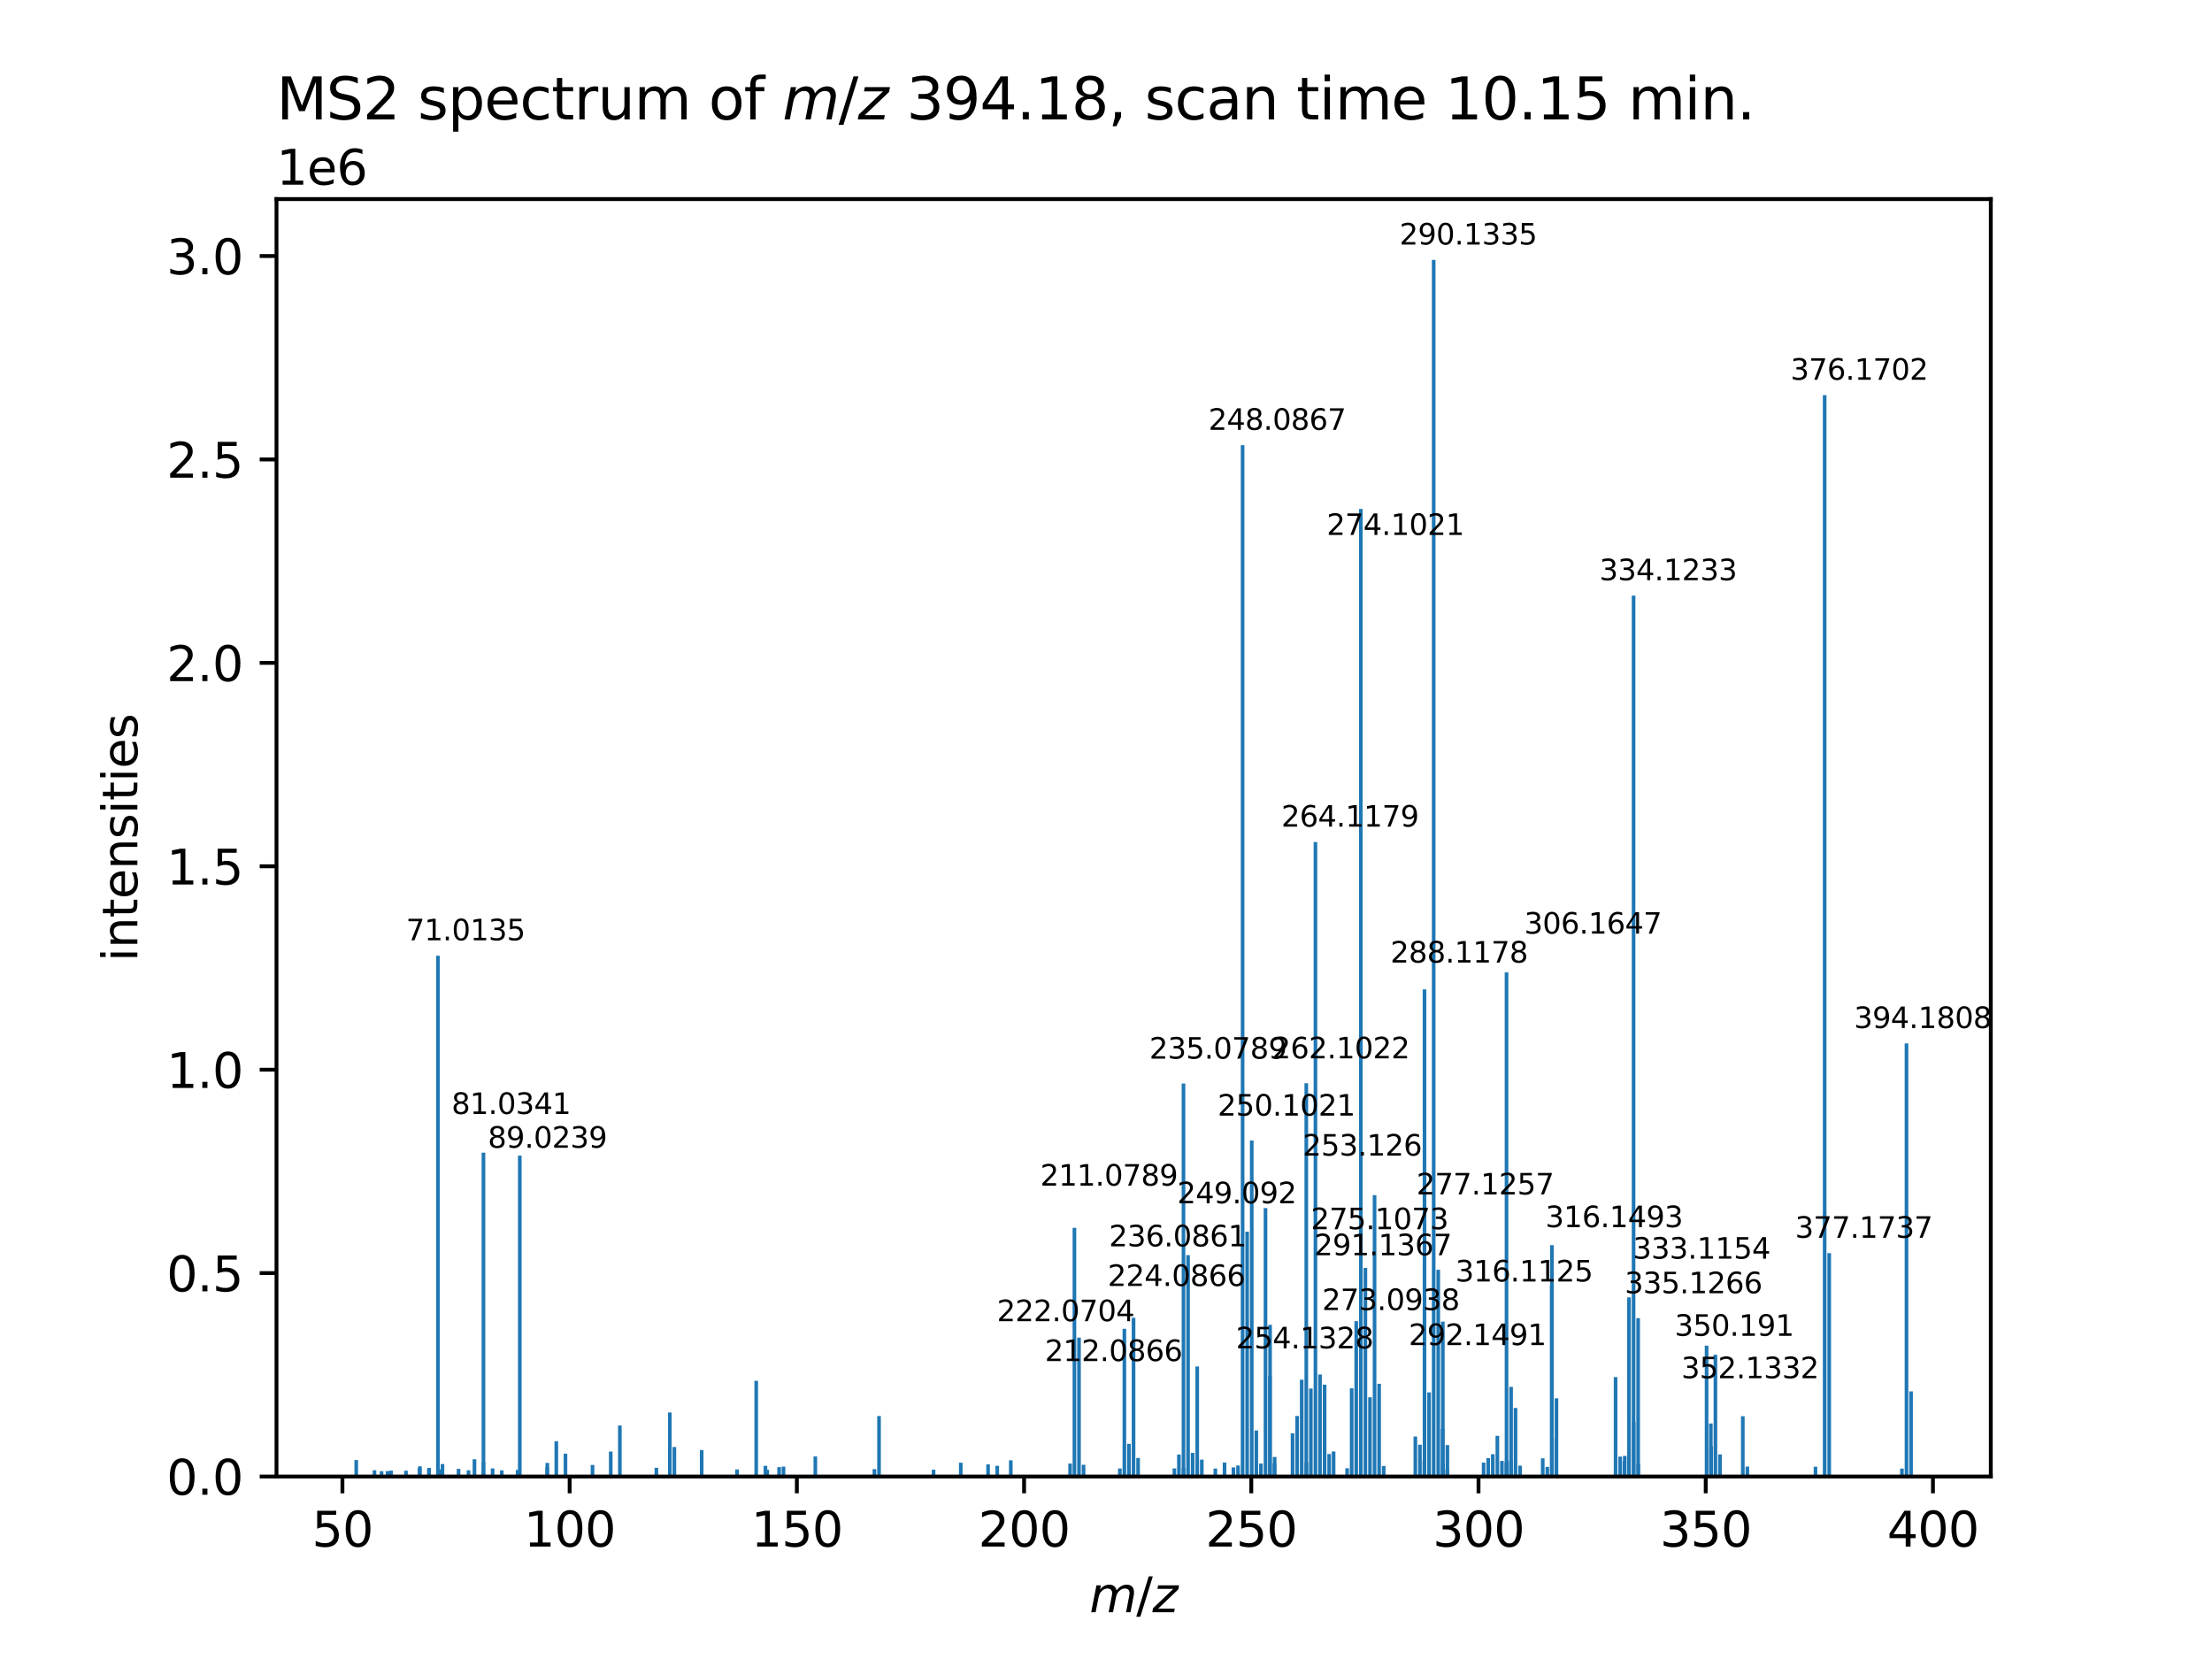 <?xml version="1.0" encoding="utf-8" standalone="no"?>
<!DOCTYPE svg PUBLIC "-//W3C//DTD SVG 1.1//EN"
  "http://www.w3.org/Graphics/SVG/1.1/DTD/svg11.dtd">
<svg xmlns:xlink="http://www.w3.org/1999/xlink" width="460.8pt" height="345.6pt" viewBox="0 0 460.8 345.6" xmlns="http://www.w3.org/2000/svg" version="1.1">
 <defs>
  <style type="text/css">*{stroke-linejoin: round; stroke-linecap: butt}</style>
 </defs>
 <g id="figure_1">
  <g id="patch_1">
   <path d="M 0 345.6 
L 460.8 345.6 
L 460.8 0 
L 0 0 
z
" style="fill: #ffffff"/>
  </g>
  <g id="axes_1">
   <g id="patch_2">
    <path d="M 57.6 307.584 
L 414.72 307.584 
L 414.72 41.472 
L 57.6 41.472 
z
" style="fill: #ffffff"/>
   </g>
   <g id="patch_3">
    <path d="M 73.833 307.584 
L 74.59 307.584 
L 74.59 304.153 
L 73.833 304.153 
z
" clip-path="url(#p4bf3895a7e)" style="fill: #1f77b4"/>
   </g>
   <g id="patch_4">
    <path d="M 77.637 307.584 
L 78.394 307.584 
L 78.394 306.278 
L 77.637 306.278 
z
" clip-path="url(#p4bf3895a7e)" style="fill: #1f77b4"/>
   </g>
   <g id="patch_5">
    <path d="M 79.106 307.584 
L 79.863 307.584 
L 79.863 306.459 
L 79.106 306.459 
z
" clip-path="url(#p4bf3895a7e)" style="fill: #1f77b4"/>
   </g>
   <g id="patch_6">
    <path d="M 80.35 307.584 
L 81.108 307.584 
L 81.108 306.456 
L 80.35 306.456 
z
" clip-path="url(#p4bf3895a7e)" style="fill: #1f77b4"/>
   </g>
   <g id="patch_7">
    <path d="M 81.099 307.584 
L 81.856 307.584 
L 81.856 306.347 
L 81.099 306.347 
z
" clip-path="url(#p4bf3895a7e)" style="fill: #1f77b4"/>
   </g>
   <g id="patch_8">
    <path d="M 84.189 307.584 
L 84.946 307.584 
L 84.946 306.378 
L 84.189 306.378 
z
" clip-path="url(#p4bf3895a7e)" style="fill: #1f77b4"/>
   </g>
   <g id="patch_9">
    <path d="M 87.019 307.584 
L 87.777 307.584 
L 87.777 305.817 
L 87.019 305.817 
z
" clip-path="url(#p4bf3895a7e)" style="fill: #1f77b4"/>
   </g>
   <g id="patch_10">
    <path d="M 87.101 307.584 
L 87.858 307.584 
L 87.858 305.458 
L 87.101 305.458 
z
" clip-path="url(#p4bf3895a7e)" style="fill: #1f77b4"/>
   </g>
   <g id="patch_11">
    <path d="M 88.974 307.584 
L 89.732 307.584 
L 89.732 305.98 
L 88.974 305.98 
z
" clip-path="url(#p4bf3895a7e)" style="fill: #1f77b4"/>
   </g>
   <g id="patch_12">
    <path d="M 89.009 307.584 
L 89.766 307.584 
L 89.766 305.781 
L 89.009 305.781 
z
" clip-path="url(#p4bf3895a7e)" style="fill: #1f77b4"/>
   </g>
   <g id="patch_13">
    <path d="M 90.848 307.584 
L 91.606 307.584 
L 91.606 199.084 
L 90.848 199.084 
z
" clip-path="url(#p4bf3895a7e)" style="fill: #1f77b4"/>
   </g>
   <g id="patch_14">
    <path d="M 91.384 307.584 
L 92.141 307.584 
L 92.141 306.117 
L 91.384 306.117 
z
" clip-path="url(#p4bf3895a7e)" style="fill: #1f77b4"/>
   </g>
   <g id="patch_15">
    <path d="M 91.798 307.584 
L 92.556 307.584 
L 92.556 304.994 
L 91.798 304.994 
z
" clip-path="url(#p4bf3895a7e)" style="fill: #1f77b4"/>
   </g>
   <g id="patch_16">
    <path d="M 95.143 307.584 
L 95.9 307.584 
L 95.9 305.985 
L 95.143 305.985 
z
" clip-path="url(#p4bf3895a7e)" style="fill: #1f77b4"/>
   </g>
   <g id="patch_17">
    <path d="M 97.217 307.584 
L 97.974 307.584 
L 97.974 306.276 
L 97.217 306.276 
z
" clip-path="url(#p4bf3895a7e)" style="fill: #1f77b4"/>
   </g>
   <g id="patch_18">
    <path d="M 98.461 307.584 
L 99.218 307.584 
L 99.218 303.997 
L 98.461 303.997 
z
" clip-path="url(#p4bf3895a7e)" style="fill: #1f77b4"/>
   </g>
   <g id="patch_19">
    <path d="M 100.334 307.584 
L 101.092 307.584 
L 101.092 240.118 
L 100.334 240.118 
z
" clip-path="url(#p4bf3895a7e)" style="fill: #1f77b4"/>
   </g>
   <g id="patch_20">
    <path d="M 100.339 307.584 
L 101.096 307.584 
L 101.096 304.6 
L 100.339 304.6 
z
" clip-path="url(#p4bf3895a7e)" style="fill: #1f77b4"/>
   </g>
   <g id="patch_21">
    <path d="M 102.243 307.584 
L 103 307.584 
L 103 305.902 
L 102.243 305.902 
z
" clip-path="url(#p4bf3895a7e)" style="fill: #1f77b4"/>
   </g>
   <g id="patch_22">
    <path d="M 104.151 307.584 
L 104.908 307.584 
L 104.908 306.309 
L 104.151 306.309 
z
" clip-path="url(#p4bf3895a7e)" style="fill: #1f77b4"/>
   </g>
   <g id="patch_23">
    <path d="M 107.451 307.584 
L 108.208 307.584 
L 108.208 306.203 
L 107.451 306.203 
z
" clip-path="url(#p4bf3895a7e)" style="fill: #1f77b4"/>
   </g>
   <g id="patch_24">
    <path d="M 107.898 307.584 
L 108.655 307.584 
L 108.655 240.736 
L 107.898 240.736 
z
" clip-path="url(#p4bf3895a7e)" style="fill: #1f77b4"/>
   </g>
   <g id="patch_25">
    <path d="M 113.602 307.584 
L 114.36 307.584 
L 114.36 305.669 
L 113.602 305.669 
z
" clip-path="url(#p4bf3895a7e)" style="fill: #1f77b4"/>
   </g>
   <g id="patch_26">
    <path d="M 113.637 307.584 
L 114.394 307.584 
L 114.394 304.749 
L 113.637 304.749 
z
" clip-path="url(#p4bf3895a7e)" style="fill: #1f77b4"/>
   </g>
   <g id="patch_27">
    <path d="M 115.511 307.584 
L 116.268 307.584 
L 116.268 300.244 
L 115.511 300.244 
z
" clip-path="url(#p4bf3895a7e)" style="fill: #1f77b4"/>
   </g>
   <g id="patch_28">
    <path d="M 117.419 307.584 
L 118.176 307.584 
L 118.176 302.828 
L 117.419 302.828 
z
" clip-path="url(#p4bf3895a7e)" style="fill: #1f77b4"/>
   </g>
   <g id="patch_29">
    <path d="M 123.054 307.584 
L 123.812 307.584 
L 123.812 305.167 
L 123.054 305.167 
z
" clip-path="url(#p4bf3895a7e)" style="fill: #1f77b4"/>
   </g>
   <g id="patch_30">
    <path d="M 126.851 307.584 
L 127.609 307.584 
L 127.609 302.388 
L 126.851 302.388 
z
" clip-path="url(#p4bf3895a7e)" style="fill: #1f77b4"/>
   </g>
   <g id="patch_31">
    <path d="M 128.744 307.584 
L 129.502 307.584 
L 129.502 296.946 
L 128.744 296.946 
z
" clip-path="url(#p4bf3895a7e)" style="fill: #1f77b4"/>
   </g>
   <g id="patch_32">
    <path d="M 136.357 307.584 
L 137.114 307.584 
L 137.114 305.76 
L 136.357 305.76 
z
" clip-path="url(#p4bf3895a7e)" style="fill: #1f77b4"/>
   </g>
   <g id="patch_33">
    <path d="M 139.154 307.584 
L 139.911 307.584 
L 139.911 294.254 
L 139.154 294.254 
z
" clip-path="url(#p4bf3895a7e)" style="fill: #1f77b4"/>
   </g>
   <g id="patch_34">
    <path d="M 140.104 307.584 
L 140.861 307.584 
L 140.861 301.442 
L 140.104 301.442 
z
" clip-path="url(#p4bf3895a7e)" style="fill: #1f77b4"/>
   </g>
   <g id="patch_35">
    <path d="M 145.794 307.584 
L 146.551 307.584 
L 146.551 302.073 
L 145.794 302.073 
z
" clip-path="url(#p4bf3895a7e)" style="fill: #1f77b4"/>
   </g>
   <g id="patch_36">
    <path d="M 153.168 307.584 
L 153.926 307.584 
L 153.926 306.11 
L 153.168 306.11 
z
" clip-path="url(#p4bf3895a7e)" style="fill: #1f77b4"/>
   </g>
   <g id="patch_37">
    <path d="M 157.154 307.584 
L 157.911 307.584 
L 157.911 287.644 
L 157.154 287.644 
z
" clip-path="url(#p4bf3895a7e)" style="fill: #1f77b4"/>
   </g>
   <g id="patch_38">
    <path d="M 159.076 307.584 
L 159.834 307.584 
L 159.834 305.357 
L 159.076 305.357 
z
" clip-path="url(#p4bf3895a7e)" style="fill: #1f77b4"/>
   </g>
   <g id="patch_39">
    <path d="M 159.452 307.584 
L 160.21 307.584 
L 160.21 306.174 
L 159.452 306.174 
z
" clip-path="url(#p4bf3895a7e)" style="fill: #1f77b4"/>
   </g>
   <g id="patch_40">
    <path d="M 161.926 307.584 
L 162.683 307.584 
L 162.683 305.633 
L 161.926 305.633 
z
" clip-path="url(#p4bf3895a7e)" style="fill: #1f77b4"/>
   </g>
   <g id="patch_41">
    <path d="M 162.839 307.584 
L 163.596 307.584 
L 163.596 305.517 
L 162.839 305.517 
z
" clip-path="url(#p4bf3895a7e)" style="fill: #1f77b4"/>
   </g>
   <g id="patch_42">
    <path d="M 169.47 307.584 
L 170.227 307.584 
L 170.227 303.399 
L 169.47 303.399 
z
" clip-path="url(#p4bf3895a7e)" style="fill: #1f77b4"/>
   </g>
   <g id="patch_43">
    <path d="M 181.783 307.584 
L 182.541 307.584 
L 182.541 306.042 
L 181.783 306.042 
z
" clip-path="url(#p4bf3895a7e)" style="fill: #1f77b4"/>
   </g>
   <g id="patch_44">
    <path d="M 182.739 307.584 
L 183.496 307.584 
L 183.496 294.98 
L 182.739 294.98 
z
" clip-path="url(#p4bf3895a7e)" style="fill: #1f77b4"/>
   </g>
   <g id="patch_45">
    <path d="M 194.099 307.584 
L 194.856 307.584 
L 194.856 306.151 
L 194.099 306.151 
z
" clip-path="url(#p4bf3895a7e)" style="fill: #1f77b4"/>
   </g>
   <g id="patch_46">
    <path d="M 199.769 307.584 
L 200.527 307.584 
L 200.527 304.711 
L 199.769 304.711 
z
" clip-path="url(#p4bf3895a7e)" style="fill: #1f77b4"/>
   </g>
   <g id="patch_47">
    <path d="M 205.458 307.584 
L 206.215 307.584 
L 206.215 305.058 
L 205.458 305.058 
z
" clip-path="url(#p4bf3895a7e)" style="fill: #1f77b4"/>
   </g>
   <g id="patch_48">
    <path d="M 207.366 307.584 
L 208.124 307.584 
L 208.124 305.361 
L 207.366 305.361 
z
" clip-path="url(#p4bf3895a7e)" style="fill: #1f77b4"/>
   </g>
   <g id="patch_49">
    <path d="M 210.187 307.584 
L 210.945 307.584 
L 210.945 304.198 
L 210.187 304.198 
z
" clip-path="url(#p4bf3895a7e)" style="fill: #1f77b4"/>
   </g>
   <g id="patch_50">
    <path d="M 222.542 307.584 
L 223.299 307.584 
L 223.299 304.885 
L 222.542 304.885 
z
" clip-path="url(#p4bf3895a7e)" style="fill: #1f77b4"/>
   </g>
   <g id="patch_51">
    <path d="M 223.443 307.584 
L 224.201 307.584 
L 224.201 255.769 
L 223.443 255.769 
z
" clip-path="url(#p4bf3895a7e)" style="fill: #1f77b4"/>
   </g>
   <g id="patch_52">
    <path d="M 224.397 307.584 
L 225.155 307.584 
L 225.155 278.637 
L 224.397 278.637 
z
" clip-path="url(#p4bf3895a7e)" style="fill: #1f77b4"/>
   </g>
   <g id="patch_53">
    <path d="M 225.347 307.584 
L 226.104 307.584 
L 226.104 305.131 
L 225.347 305.131 
z
" clip-path="url(#p4bf3895a7e)" style="fill: #1f77b4"/>
   </g>
   <g id="patch_54">
    <path d="M 232.91 307.584 
L 233.667 307.584 
L 233.667 305.906 
L 232.91 305.906 
z
" clip-path="url(#p4bf3895a7e)" style="fill: #1f77b4"/>
   </g>
   <g id="patch_55">
    <path d="M 233.849 307.584 
L 234.606 307.584 
L 234.606 276.811 
L 233.849 276.811 
z
" clip-path="url(#p4bf3895a7e)" style="fill: #1f77b4"/>
   </g>
   <g id="patch_56">
    <path d="M 234.801 307.584 
L 235.558 307.584 
L 235.558 300.779 
L 234.801 300.779 
z
" clip-path="url(#p4bf3895a7e)" style="fill: #1f77b4"/>
   </g>
   <g id="patch_57">
    <path d="M 235.757 307.584 
L 236.515 307.584 
L 236.515 274.518 
L 235.757 274.518 
z
" clip-path="url(#p4bf3895a7e)" style="fill: #1f77b4"/>
   </g>
   <g id="patch_58">
    <path d="M 236.707 307.584 
L 237.465 307.584 
L 237.465 303.718 
L 236.707 303.718 
z
" clip-path="url(#p4bf3895a7e)" style="fill: #1f77b4"/>
   </g>
   <g id="patch_59">
    <path d="M 244.269 307.584 
L 245.026 307.584 
L 245.026 305.898 
L 244.269 305.898 
z
" clip-path="url(#p4bf3895a7e)" style="fill: #1f77b4"/>
   </g>
   <g id="patch_60">
    <path d="M 245.21 307.584 
L 245.967 307.584 
L 245.967 303.011 
L 245.21 303.011 
z
" clip-path="url(#p4bf3895a7e)" style="fill: #1f77b4"/>
   </g>
   <g id="patch_61">
    <path d="M 246.163 307.584 
L 246.921 307.584 
L 246.921 225.719 
L 246.163 225.719 
z
" clip-path="url(#p4bf3895a7e)" style="fill: #1f77b4"/>
   </g>
   <g id="patch_62">
    <path d="M 246.184 307.584 
L 246.941 307.584 
L 246.941 305.835 
L 246.184 305.835 
z
" clip-path="url(#p4bf3895a7e)" style="fill: #1f77b4"/>
   </g>
   <g id="patch_63">
    <path d="M 247.117 307.584 
L 247.874 307.584 
L 247.874 261.469 
L 247.117 261.469 
z
" clip-path="url(#p4bf3895a7e)" style="fill: #1f77b4"/>
   </g>
   <g id="patch_64">
    <path d="M 248.067 307.584 
L 248.825 307.584 
L 248.825 302.661 
L 248.067 302.661 
z
" clip-path="url(#p4bf3895a7e)" style="fill: #1f77b4"/>
   </g>
   <g id="patch_65">
    <path d="M 249.027 307.584 
L 249.784 307.584 
L 249.784 284.664 
L 249.027 284.664 
z
" clip-path="url(#p4bf3895a7e)" style="fill: #1f77b4"/>
   </g>
   <g id="patch_66">
    <path d="M 249.975 307.584 
L 250.733 307.584 
L 250.733 304.07 
L 249.975 304.07 
z
" clip-path="url(#p4bf3895a7e)" style="fill: #1f77b4"/>
   </g>
   <g id="patch_67">
    <path d="M 252.804 307.584 
L 253.562 307.584 
L 253.562 305.921 
L 252.804 305.921 
z
" clip-path="url(#p4bf3895a7e)" style="fill: #1f77b4"/>
   </g>
   <g id="patch_68">
    <path d="M 254.715 307.584 
L 255.472 307.584 
L 255.472 304.674 
L 254.715 304.674 
z
" clip-path="url(#p4bf3895a7e)" style="fill: #1f77b4"/>
   </g>
   <g id="patch_69">
    <path d="M 256.57 307.584 
L 257.327 307.584 
L 257.327 305.687 
L 256.57 305.687 
z
" clip-path="url(#p4bf3895a7e)" style="fill: #1f77b4"/>
   </g>
   <g id="patch_70">
    <path d="M 257.524 307.584 
L 258.281 307.584 
L 258.281 305.293 
L 257.524 305.293 
z
" clip-path="url(#p4bf3895a7e)" style="fill: #1f77b4"/>
   </g>
   <g id="patch_71">
    <path d="M 258.477 307.584 
L 259.235 307.584 
L 259.235 92.742 
L 258.477 92.742 
z
" clip-path="url(#p4bf3895a7e)" style="fill: #1f77b4"/>
   </g>
   <g id="patch_72">
    <path d="M 259.429 307.584 
L 260.186 307.584 
L 260.186 256.568 
L 259.429 256.568 
z
" clip-path="url(#p4bf3895a7e)" style="fill: #1f77b4"/>
   </g>
   <g id="patch_73">
    <path d="M 260.385 307.584 
L 261.143 307.584 
L 261.143 237.587 
L 260.385 237.587 
z
" clip-path="url(#p4bf3895a7e)" style="fill: #1f77b4"/>
   </g>
   <g id="patch_74">
    <path d="M 261.336 307.584 
L 262.094 307.584 
L 262.094 297.992 
L 261.336 297.992 
z
" clip-path="url(#p4bf3895a7e)" style="fill: #1f77b4"/>
   </g>
   <g id="patch_75">
    <path d="M 262.293 307.584 
L 263.051 307.584 
L 263.051 304.891 
L 262.293 304.891 
z
" clip-path="url(#p4bf3895a7e)" style="fill: #1f77b4"/>
   </g>
   <g id="patch_76">
    <path d="M 263.248 307.584 
L 264.005 307.584 
L 264.005 251.674 
L 263.248 251.674 
z
" clip-path="url(#p4bf3895a7e)" style="fill: #1f77b4"/>
   </g>
   <g id="patch_77">
    <path d="M 264.166 307.584 
L 264.923 307.584 
L 264.923 286.675 
L 264.166 286.675 
z
" clip-path="url(#p4bf3895a7e)" style="fill: #1f77b4"/>
   </g>
   <g id="patch_78">
    <path d="M 264.201 307.584 
L 264.958 307.584 
L 264.958 275.988 
L 264.201 275.988 
z
" clip-path="url(#p4bf3895a7e)" style="fill: #1f77b4"/>
   </g>
   <g id="patch_79">
    <path d="M 265.116 307.584 
L 265.874 307.584 
L 265.874 304.844 
L 265.116 304.844 
z
" clip-path="url(#p4bf3895a7e)" style="fill: #1f77b4"/>
   </g>
   <g id="patch_80">
    <path d="M 265.153 307.584 
L 265.91 307.584 
L 265.91 303.516 
L 265.153 303.516 
z
" clip-path="url(#p4bf3895a7e)" style="fill: #1f77b4"/>
   </g>
   <g id="patch_81">
    <path d="M 268.883 307.584 
L 269.64 307.584 
L 269.64 298.57 
L 268.883 298.57 
z
" clip-path="url(#p4bf3895a7e)" style="fill: #1f77b4"/>
   </g>
   <g id="patch_82">
    <path d="M 269.837 307.584 
L 270.594 307.584 
L 270.594 294.969 
L 269.837 294.969 
z
" clip-path="url(#p4bf3895a7e)" style="fill: #1f77b4"/>
   </g>
   <g id="patch_83">
    <path d="M 270.791 307.584 
L 271.548 307.584 
L 271.548 287.41 
L 270.791 287.41 
z
" clip-path="url(#p4bf3895a7e)" style="fill: #1f77b4"/>
   </g>
   <g id="patch_84">
    <path d="M 271.745 307.584 
L 272.503 307.584 
L 272.503 225.661 
L 271.745 225.661 
z
" clip-path="url(#p4bf3895a7e)" style="fill: #1f77b4"/>
   </g>
   <g id="patch_85">
    <path d="M 271.772 307.584 
L 272.53 307.584 
L 272.53 304.666 
L 271.772 304.666 
z
" clip-path="url(#p4bf3895a7e)" style="fill: #1f77b4"/>
   </g>
   <g id="patch_86">
    <path d="M 272.697 307.584 
L 273.455 307.584 
L 273.455 289.258 
L 272.697 289.258 
z
" clip-path="url(#p4bf3895a7e)" style="fill: #1f77b4"/>
   </g>
   <g id="patch_87">
    <path d="M 273.654 307.584 
L 274.411 307.584 
L 274.411 175.406 
L 273.654 175.406 
z
" clip-path="url(#p4bf3895a7e)" style="fill: #1f77b4"/>
   </g>
   <g id="patch_88">
    <path d="M 274.604 307.584 
L 275.361 307.584 
L 275.361 286.338 
L 274.604 286.338 
z
" clip-path="url(#p4bf3895a7e)" style="fill: #1f77b4"/>
   </g>
   <g id="patch_89">
    <path d="M 275.562 307.584 
L 276.319 307.584 
L 276.319 288.449 
L 275.562 288.449 
z
" clip-path="url(#p4bf3895a7e)" style="fill: #1f77b4"/>
   </g>
   <g id="patch_90">
    <path d="M 276.512 307.584 
L 277.269 307.584 
L 277.269 302.893 
L 276.512 302.893 
z
" clip-path="url(#p4bf3895a7e)" style="fill: #1f77b4"/>
   </g>
   <g id="patch_91">
    <path d="M 277.434 307.584 
L 278.191 307.584 
L 278.191 302.367 
L 277.434 302.367 
z
" clip-path="url(#p4bf3895a7e)" style="fill: #1f77b4"/>
   </g>
   <g id="patch_92">
    <path d="M 280.255 307.584 
L 281.013 307.584 
L 281.013 305.86 
L 280.255 305.86 
z
" clip-path="url(#p4bf3895a7e)" style="fill: #1f77b4"/>
   </g>
   <g id="patch_93">
    <path d="M 281.197 307.584 
L 281.955 307.584 
L 281.955 289.214 
L 281.197 289.214 
z
" clip-path="url(#p4bf3895a7e)" style="fill: #1f77b4"/>
   </g>
   <g id="patch_94">
    <path d="M 282.151 307.584 
L 282.908 307.584 
L 282.908 275.211 
L 282.151 275.211 
z
" clip-path="url(#p4bf3895a7e)" style="fill: #1f77b4"/>
   </g>
   <g id="patch_95">
    <path d="M 283.105 307.584 
L 283.863 307.584 
L 283.863 106.021 
L 283.105 106.021 
z
" clip-path="url(#p4bf3895a7e)" style="fill: #1f77b4"/>
   </g>
   <g id="patch_96">
    <path d="M 284.057 307.584 
L 284.814 307.584 
L 284.814 264.128 
L 284.057 264.128 
z
" clip-path="url(#p4bf3895a7e)" style="fill: #1f77b4"/>
   </g>
   <g id="patch_97">
    <path d="M 285.013 307.584 
L 285.77 307.584 
L 285.77 291.083 
L 285.013 291.083 
z
" clip-path="url(#p4bf3895a7e)" style="fill: #1f77b4"/>
   </g>
   <g id="patch_98">
    <path d="M 285.968 307.584 
L 286.725 307.584 
L 286.725 248.97 
L 285.968 248.97 
z
" clip-path="url(#p4bf3895a7e)" style="fill: #1f77b4"/>
   </g>
   <g id="patch_99">
    <path d="M 286.919 307.584 
L 287.677 307.584 
L 287.677 288.259 
L 286.919 288.259 
z
" clip-path="url(#p4bf3895a7e)" style="fill: #1f77b4"/>
   </g>
   <g id="patch_100">
    <path d="M 287.87 307.584 
L 288.628 307.584 
L 288.628 305.381 
L 287.87 305.381 
z
" clip-path="url(#p4bf3895a7e)" style="fill: #1f77b4"/>
   </g>
   <g id="patch_101">
    <path d="M 294.466 307.584 
L 295.223 307.584 
L 295.223 299.252 
L 294.466 299.252 
z
" clip-path="url(#p4bf3895a7e)" style="fill: #1f77b4"/>
   </g>
   <g id="patch_102">
    <path d="M 295.418 307.584 
L 296.176 307.584 
L 296.176 300.958 
L 295.418 300.958 
z
" clip-path="url(#p4bf3895a7e)" style="fill: #1f77b4"/>
   </g>
   <g id="patch_103">
    <path d="M 296.342 307.584 
L 297.099 307.584 
L 297.099 304.324 
L 296.342 304.324 
z
" clip-path="url(#p4bf3895a7e)" style="fill: #1f77b4"/>
   </g>
   <g id="patch_104">
    <path d="M 296.374 307.584 
L 297.131 307.584 
L 297.131 206.112 
L 296.374 206.112 
z
" clip-path="url(#p4bf3895a7e)" style="fill: #1f77b4"/>
   </g>
   <g id="patch_105">
    <path d="M 297.324 307.584 
L 298.081 307.584 
L 298.081 290.055 
L 297.324 290.055 
z
" clip-path="url(#p4bf3895a7e)" style="fill: #1f77b4"/>
   </g>
   <g id="patch_106">
    <path d="M 298.282 307.584 
L 299.039 307.584 
L 299.039 54.144 
L 298.282 54.144 
z
" clip-path="url(#p4bf3895a7e)" style="fill: #1f77b4"/>
   </g>
   <g id="patch_107">
    <path d="M 299.231 307.584 
L 299.989 307.584 
L 299.989 264.516 
L 299.231 264.516 
z
" clip-path="url(#p4bf3895a7e)" style="fill: #1f77b4"/>
   </g>
   <g id="patch_108">
    <path d="M 300.156 307.584 
L 300.913 307.584 
L 300.913 297.666 
L 300.156 297.666 
z
" clip-path="url(#p4bf3895a7e)" style="fill: #1f77b4"/>
   </g>
   <g id="patch_109">
    <path d="M 300.19 307.584 
L 300.947 307.584 
L 300.947 275.309 
L 300.19 275.309 
z
" clip-path="url(#p4bf3895a7e)" style="fill: #1f77b4"/>
   </g>
   <g id="patch_110">
    <path d="M 300.218 307.584 
L 300.975 307.584 
L 300.975 304.848 
L 300.218 304.848 
z
" clip-path="url(#p4bf3895a7e)" style="fill: #1f77b4"/>
   </g>
   <g id="patch_111">
    <path d="M 301.107 307.584 
L 301.865 307.584 
L 301.865 306.129 
L 301.107 306.129 
z
" clip-path="url(#p4bf3895a7e)" style="fill: #1f77b4"/>
   </g>
   <g id="patch_112">
    <path d="M 301.139 307.584 
L 301.897 307.584 
L 301.897 301.031 
L 301.139 301.031 
z
" clip-path="url(#p4bf3895a7e)" style="fill: #1f77b4"/>
   </g>
   <g id="patch_113">
    <path d="M 308.686 307.584 
L 309.444 307.584 
L 309.444 304.68 
L 308.686 304.68 
z
" clip-path="url(#p4bf3895a7e)" style="fill: #1f77b4"/>
   </g>
   <g id="patch_114">
    <path d="M 309.642 307.584 
L 310.399 307.584 
L 310.399 303.743 
L 309.642 303.743 
z
" clip-path="url(#p4bf3895a7e)" style="fill: #1f77b4"/>
   </g>
   <g id="patch_115">
    <path d="M 310.595 307.584 
L 311.352 307.584 
L 311.352 302.934 
L 310.595 302.934 
z
" clip-path="url(#p4bf3895a7e)" style="fill: #1f77b4"/>
   </g>
   <g id="patch_116">
    <path d="M 311.549 307.584 
L 312.306 307.584 
L 312.306 299.107 
L 311.549 299.107 
z
" clip-path="url(#p4bf3895a7e)" style="fill: #1f77b4"/>
   </g>
   <g id="patch_117">
    <path d="M 312.503 307.584 
L 313.26 307.584 
L 313.26 304.337 
L 312.503 304.337 
z
" clip-path="url(#p4bf3895a7e)" style="fill: #1f77b4"/>
   </g>
   <g id="patch_118">
    <path d="M 313.433 307.584 
L 314.191 307.584 
L 314.191 304.671 
L 313.433 304.671 
z
" clip-path="url(#p4bf3895a7e)" style="fill: #1f77b4"/>
   </g>
   <g id="patch_119">
    <path d="M 313.458 307.584 
L 314.215 307.584 
L 314.215 202.56 
L 313.458 202.56 
z
" clip-path="url(#p4bf3895a7e)" style="fill: #1f77b4"/>
   </g>
   <g id="patch_120">
    <path d="M 313.492 307.584 
L 314.25 307.584 
L 314.25 304.214 
L 313.492 304.214 
z
" clip-path="url(#p4bf3895a7e)" style="fill: #1f77b4"/>
   </g>
   <g id="patch_121">
    <path d="M 314.377 307.584 
L 315.135 307.584 
L 315.135 304.347 
L 314.377 304.347 
z
" clip-path="url(#p4bf3895a7e)" style="fill: #1f77b4"/>
   </g>
   <g id="patch_122">
    <path d="M 314.407 307.584 
L 315.165 307.584 
L 315.165 288.914 
L 314.407 288.914 
z
" clip-path="url(#p4bf3895a7e)" style="fill: #1f77b4"/>
   </g>
   <g id="patch_123">
    <path d="M 315.331 307.584 
L 316.088 307.584 
L 316.088 293.299 
L 315.331 293.299 
z
" clip-path="url(#p4bf3895a7e)" style="fill: #1f77b4"/>
   </g>
   <g id="patch_124">
    <path d="M 316.282 307.584 
L 317.04 307.584 
L 317.04 305.323 
L 316.282 305.323 
z
" clip-path="url(#p4bf3895a7e)" style="fill: #1f77b4"/>
   </g>
   <g id="patch_125">
    <path d="M 321.002 307.584 
L 321.759 307.584 
L 321.759 303.792 
L 321.002 303.792 
z
" clip-path="url(#p4bf3895a7e)" style="fill: #1f77b4"/>
   </g>
   <g id="patch_126">
    <path d="M 321.955 307.584 
L 322.712 307.584 
L 322.712 305.58 
L 321.955 305.58 
z
" clip-path="url(#p4bf3895a7e)" style="fill: #1f77b4"/>
   </g>
   <g id="patch_127">
    <path d="M 322.875 307.584 
L 323.633 307.584 
L 323.633 267.818 
L 322.875 267.818 
z
" clip-path="url(#p4bf3895a7e)" style="fill: #1f77b4"/>
   </g>
   <g id="patch_128">
    <path d="M 322.91 307.584 
L 323.667 307.584 
L 323.667 259.383 
L 322.91 259.383 
z
" clip-path="url(#p4bf3895a7e)" style="fill: #1f77b4"/>
   </g>
   <g id="patch_129">
    <path d="M 323.825 307.584 
L 324.583 307.584 
L 324.583 299.697 
L 323.825 299.697 
z
" clip-path="url(#p4bf3895a7e)" style="fill: #1f77b4"/>
   </g>
   <g id="patch_130">
    <path d="M 323.861 307.584 
L 324.619 307.584 
L 324.619 291.292 
L 323.861 291.292 
z
" clip-path="url(#p4bf3895a7e)" style="fill: #1f77b4"/>
   </g>
   <g id="patch_131">
    <path d="M 336.178 307.584 
L 336.935 307.584 
L 336.935 286.87 
L 336.178 286.87 
z
" clip-path="url(#p4bf3895a7e)" style="fill: #1f77b4"/>
   </g>
   <g id="patch_132">
    <path d="M 337.128 307.584 
L 337.885 307.584 
L 337.885 303.434 
L 337.128 303.434 
z
" clip-path="url(#p4bf3895a7e)" style="fill: #1f77b4"/>
   </g>
   <g id="patch_133">
    <path d="M 338.018 307.584 
L 338.775 307.584 
L 338.775 304.379 
L 338.018 304.379 
z
" clip-path="url(#p4bf3895a7e)" style="fill: #1f77b4"/>
   </g>
   <g id="patch_134">
    <path d="M 338.085 307.584 
L 338.843 307.584 
L 338.843 303.296 
L 338.085 303.296 
z
" clip-path="url(#p4bf3895a7e)" style="fill: #1f77b4"/>
   </g>
   <g id="patch_135">
    <path d="M 338.971 307.584 
L 339.729 307.584 
L 339.729 270.263 
L 338.971 270.263 
z
" clip-path="url(#p4bf3895a7e)" style="fill: #1f77b4"/>
   </g>
   <g id="patch_136">
    <path d="M 339.925 307.584 
L 340.683 307.584 
L 340.683 124.076 
L 339.925 124.076 
z
" clip-path="url(#p4bf3895a7e)" style="fill: #1f77b4"/>
   </g>
   <g id="patch_137">
    <path d="M 339.959 307.584 
L 340.716 307.584 
L 340.716 296.296 
L 339.959 296.296 
z
" clip-path="url(#p4bf3895a7e)" style="fill: #1f77b4"/>
   </g>
   <g id="patch_138">
    <path d="M 340.875 307.584 
L 341.633 307.584 
L 341.633 274.589 
L 340.875 274.589 
z
" clip-path="url(#p4bf3895a7e)" style="fill: #1f77b4"/>
   </g>
   <g id="patch_139">
    <path d="M 340.91 307.584 
L 341.667 307.584 
L 341.667 304.906 
L 340.91 304.906 
z
" clip-path="url(#p4bf3895a7e)" style="fill: #1f77b4"/>
   </g>
   <g id="patch_140">
    <path d="M 355.136 307.584 
L 355.893 307.584 
L 355.893 280.325 
L 355.136 280.325 
z
" clip-path="url(#p4bf3895a7e)" style="fill: #1f77b4"/>
   </g>
   <g id="patch_141">
    <path d="M 356.021 307.584 
L 356.778 307.584 
L 356.778 296.53 
L 356.021 296.53 
z
" clip-path="url(#p4bf3895a7e)" style="fill: #1f77b4"/>
   </g>
   <g id="patch_142">
    <path d="M 356.085 307.584 
L 356.843 307.584 
L 356.843 301.262 
L 356.085 301.262 
z
" clip-path="url(#p4bf3895a7e)" style="fill: #1f77b4"/>
   </g>
   <g id="patch_143">
    <path d="M 356.975 307.584 
L 357.732 307.584 
L 357.732 282.215 
L 356.975 282.215 
z
" clip-path="url(#p4bf3895a7e)" style="fill: #1f77b4"/>
   </g>
   <g id="patch_144">
    <path d="M 357.924 307.584 
L 358.682 307.584 
L 358.682 302.984 
L 357.924 302.984 
z
" clip-path="url(#p4bf3895a7e)" style="fill: #1f77b4"/>
   </g>
   <g id="patch_145">
    <path d="M 362.681 307.584 
L 363.438 307.584 
L 363.438 295.027 
L 362.681 295.027 
z
" clip-path="url(#p4bf3895a7e)" style="fill: #1f77b4"/>
   </g>
   <g id="patch_146">
    <path d="M 363.629 307.584 
L 364.387 307.584 
L 364.387 305.519 
L 363.629 305.519 
z
" clip-path="url(#p4bf3895a7e)" style="fill: #1f77b4"/>
   </g>
   <g id="patch_147">
    <path d="M 377.821 307.584 
L 378.578 307.584 
L 378.578 305.542 
L 377.821 305.542 
z
" clip-path="url(#p4bf3895a7e)" style="fill: #1f77b4"/>
   </g>
   <g id="patch_148">
    <path d="M 379.73 307.584 
L 380.487 307.584 
L 380.487 82.313 
L 379.73 82.313 
z
" clip-path="url(#p4bf3895a7e)" style="fill: #1f77b4"/>
   </g>
   <g id="patch_149">
    <path d="M 380.68 307.584 
L 381.437 307.584 
L 381.437 261.053 
L 380.68 261.053 
z
" clip-path="url(#p4bf3895a7e)" style="fill: #1f77b4"/>
   </g>
   <g id="patch_150">
    <path d="M 395.828 307.584 
L 396.586 307.584 
L 396.586 305.931 
L 395.828 305.931 
z
" clip-path="url(#p4bf3895a7e)" style="fill: #1f77b4"/>
   </g>
   <g id="patch_151">
    <path d="M 396.78 307.584 
L 397.537 307.584 
L 397.537 217.364 
L 396.78 217.364 
z
" clip-path="url(#p4bf3895a7e)" style="fill: #1f77b4"/>
   </g>
   <g id="patch_152">
    <path d="M 397.73 307.584 
L 398.487 307.584 
L 398.487 289.855 
L 397.73 289.855 
z
" clip-path="url(#p4bf3895a7e)" style="fill: #1f77b4"/>
   </g>
   <g id="matplotlib.axis_1">
    <g id="xtick_1">
     <g id="line2d_1">
      <defs>
       <path id="m458940cdab" d="M 0 0 
L 0 3.5 
" style="stroke: #000000; stroke-width: 0.8"/>
      </defs>
      <g>
       <use xlink:href="#m458940cdab" x="71.334" y="307.584" style="stroke: #000000; stroke-width: 0.8"/>
      </g>
     </g>
     <g id="text_1">
      <!-- 50 -->
      <g transform="translate(64.972 322.182) scale(0.1 -0.1)">
       <defs>
        <path id="DejaVuSans-35" d="M 691 4666 
L 3169 4666 
L 3169 4134 
L 1269 4134 
L 1269 2991 
Q 1406 3038 1543 3061 
Q 1681 3084 1819 3084 
Q 2600 3084 3056 2656 
Q 3513 2228 3513 1497 
Q 3513 744 3044 326 
Q 2575 -91 1722 -91 
Q 1428 -91 1123 -41 
Q 819 9 494 109 
L 494 744 
Q 775 591 1075 516 
Q 1375 441 1709 441 
Q 2250 441 2565 725 
Q 2881 1009 2881 1497 
Q 2881 1984 2565 2268 
Q 2250 2553 1709 2553 
Q 1456 2553 1204 2497 
Q 953 2441 691 2322 
L 691 4666 
z
" transform="scale(0.016)"/>
        <path id="DejaVuSans-30" d="M 2034 4250 
Q 1547 4250 1301 3770 
Q 1056 3291 1056 2328 
Q 1056 1369 1301 889 
Q 1547 409 2034 409 
Q 2525 409 2770 889 
Q 3016 1369 3016 2328 
Q 3016 3291 2770 3770 
Q 2525 4250 2034 4250 
z
M 2034 4750 
Q 2819 4750 3233 4129 
Q 3647 3509 3647 2328 
Q 3647 1150 3233 529 
Q 2819 -91 2034 -91 
Q 1250 -91 836 529 
Q 422 1150 422 2328 
Q 422 3509 836 4129 
Q 1250 4750 2034 4750 
z
" transform="scale(0.016)"/>
       </defs>
       <use xlink:href="#DejaVuSans-35"/>
       <use xlink:href="#DejaVuSans-30" x="63.623"/>
      </g>
     </g>
    </g>
    <g id="xtick_2">
     <g id="line2d_2">
      <g>
       <use xlink:href="#m458940cdab" x="118.667" y="307.584" style="stroke: #000000; stroke-width: 0.8"/>
      </g>
     </g>
     <g id="text_2">
      <!-- 100 -->
      <g transform="translate(109.124 322.182) scale(0.1 -0.1)">
       <defs>
        <path id="DejaVuSans-31" d="M 794 531 
L 1825 531 
L 1825 4091 
L 703 3866 
L 703 4441 
L 1819 4666 
L 2450 4666 
L 2450 531 
L 3481 531 
L 3481 0 
L 794 0 
L 794 531 
z
" transform="scale(0.016)"/>
       </defs>
       <use xlink:href="#DejaVuSans-31"/>
       <use xlink:href="#DejaVuSans-30" x="63.623"/>
       <use xlink:href="#DejaVuSans-30" x="127.246"/>
      </g>
     </g>
    </g>
    <g id="xtick_3">
     <g id="line2d_3">
      <g>
       <use xlink:href="#m458940cdab" x="166.001" y="307.584" style="stroke: #000000; stroke-width: 0.8"/>
      </g>
     </g>
     <g id="text_3">
      <!-- 150 -->
      <g transform="translate(156.457 322.182) scale(0.1 -0.1)">
       <use xlink:href="#DejaVuSans-31"/>
       <use xlink:href="#DejaVuSans-35" x="63.623"/>
       <use xlink:href="#DejaVuSans-30" x="127.246"/>
      </g>
     </g>
    </g>
    <g id="xtick_4">
     <g id="line2d_4">
      <g>
       <use xlink:href="#m458940cdab" x="213.334" y="307.584" style="stroke: #000000; stroke-width: 0.8"/>
      </g>
     </g>
     <g id="text_4">
      <!-- 200 -->
      <g transform="translate(203.79 322.182) scale(0.1 -0.1)">
       <defs>
        <path id="DejaVuSans-32" d="M 1228 531 
L 3431 531 
L 3431 0 
L 469 0 
L 469 531 
Q 828 903 1448 1529 
Q 2069 2156 2228 2338 
Q 2531 2678 2651 2914 
Q 2772 3150 2772 3378 
Q 2772 3750 2511 3984 
Q 2250 4219 1831 4219 
Q 1534 4219 1204 4116 
Q 875 4013 500 3803 
L 500 4441 
Q 881 4594 1212 4672 
Q 1544 4750 1819 4750 
Q 2544 4750 2975 4387 
Q 3406 4025 3406 3419 
Q 3406 3131 3298 2873 
Q 3191 2616 2906 2266 
Q 2828 2175 2409 1742 
Q 1991 1309 1228 531 
z
" transform="scale(0.016)"/>
       </defs>
       <use xlink:href="#DejaVuSans-32"/>
       <use xlink:href="#DejaVuSans-30" x="63.623"/>
       <use xlink:href="#DejaVuSans-30" x="127.246"/>
      </g>
     </g>
    </g>
    <g id="xtick_5">
     <g id="line2d_5">
      <g>
       <use xlink:href="#m458940cdab" x="260.667" y="307.584" style="stroke: #000000; stroke-width: 0.8"/>
      </g>
     </g>
     <g id="text_5">
      <!-- 250 -->
      <g transform="translate(251.124 322.182) scale(0.1 -0.1)">
       <use xlink:href="#DejaVuSans-32"/>
       <use xlink:href="#DejaVuSans-35" x="63.623"/>
       <use xlink:href="#DejaVuSans-30" x="127.246"/>
      </g>
     </g>
    </g>
    <g id="xtick_6">
     <g id="line2d_6">
      <g>
       <use xlink:href="#m458940cdab" x="308.001" y="307.584" style="stroke: #000000; stroke-width: 0.8"/>
      </g>
     </g>
     <g id="text_6">
      <!-- 300 -->
      <g transform="translate(298.457 322.182) scale(0.1 -0.1)">
       <defs>
        <path id="DejaVuSans-33" d="M 2597 2516 
Q 3050 2419 3304 2112 
Q 3559 1806 3559 1356 
Q 3559 666 3084 287 
Q 2609 -91 1734 -91 
Q 1441 -91 1130 -33 
Q 819 25 488 141 
L 488 750 
Q 750 597 1062 519 
Q 1375 441 1716 441 
Q 2309 441 2620 675 
Q 2931 909 2931 1356 
Q 2931 1769 2642 2001 
Q 2353 2234 1838 2234 
L 1294 2234 
L 1294 2753 
L 1863 2753 
Q 2328 2753 2575 2939 
Q 2822 3125 2822 3475 
Q 2822 3834 2567 4026 
Q 2313 4219 1838 4219 
Q 1578 4219 1281 4162 
Q 984 4106 628 3988 
L 628 4550 
Q 988 4650 1302 4700 
Q 1616 4750 1894 4750 
Q 2613 4750 3031 4423 
Q 3450 4097 3450 3541 
Q 3450 3153 3228 2886 
Q 3006 2619 2597 2516 
z
" transform="scale(0.016)"/>
       </defs>
       <use xlink:href="#DejaVuSans-33"/>
       <use xlink:href="#DejaVuSans-30" x="63.623"/>
       <use xlink:href="#DejaVuSans-30" x="127.246"/>
      </g>
     </g>
    </g>
    <g id="xtick_7">
     <g id="line2d_7">
      <g>
       <use xlink:href="#m458940cdab" x="355.334" y="307.584" style="stroke: #000000; stroke-width: 0.8"/>
      </g>
     </g>
     <g id="text_7">
      <!-- 350 -->
      <g transform="translate(345.79 322.182) scale(0.1 -0.1)">
       <use xlink:href="#DejaVuSans-33"/>
       <use xlink:href="#DejaVuSans-35" x="63.623"/>
       <use xlink:href="#DejaVuSans-30" x="127.246"/>
      </g>
     </g>
    </g>
    <g id="xtick_8">
     <g id="line2d_8">
      <g>
       <use xlink:href="#m458940cdab" x="402.667" y="307.584" style="stroke: #000000; stroke-width: 0.8"/>
      </g>
     </g>
     <g id="text_8">
      <!-- 400 -->
      <g transform="translate(393.124 322.182) scale(0.1 -0.1)">
       <defs>
        <path id="DejaVuSans-34" d="M 2419 4116 
L 825 1625 
L 2419 1625 
L 2419 4116 
z
M 2253 4666 
L 3047 4666 
L 3047 1625 
L 3713 1625 
L 3713 1100 
L 3047 1100 
L 3047 0 
L 2419 0 
L 2419 1100 
L 313 1100 
L 313 1709 
L 2253 4666 
z
" transform="scale(0.016)"/>
       </defs>
       <use xlink:href="#DejaVuSans-34"/>
       <use xlink:href="#DejaVuSans-30" x="63.623"/>
       <use xlink:href="#DejaVuSans-30" x="127.246"/>
      </g>
     </g>
    </g>
    <g id="text_9">
     <!-- ${m/z}$ -->
     <g transform="translate(226.96 335.861) scale(0.1 -0.1)">
      <defs>
       <path id="DejaVuSans-Oblique-6d" d="M 5747 2113 
L 5338 0 
L 4763 0 
L 5166 2094 
Q 5191 2228 5203 2325 
Q 5216 2422 5216 2491 
Q 5216 2772 5059 2928 
Q 4903 3084 4622 3084 
Q 4203 3084 3875 2770 
Q 3547 2456 3450 1953 
L 3066 0 
L 2491 0 
L 2900 2094 
Q 2925 2209 2937 2307 
Q 2950 2406 2950 2484 
Q 2950 2769 2794 2926 
Q 2638 3084 2363 3084 
Q 1938 3084 1609 2770 
Q 1281 2456 1184 1953 
L 800 0 
L 225 0 
L 909 3500 
L 1484 3500 
L 1375 2956 
Q 1609 3263 1923 3423 
Q 2238 3584 2597 3584 
Q 2978 3584 3223 3384 
Q 3469 3184 3519 2828 
Q 3781 3197 4126 3390 
Q 4472 3584 4856 3584 
Q 5306 3584 5551 3325 
Q 5797 3066 5797 2591 
Q 5797 2488 5784 2364 
Q 5772 2241 5747 2113 
z
" transform="scale(0.016)"/>
       <path id="DejaVuSans-2f" d="M 1625 4666 
L 2156 4666 
L 531 -594 
L 0 -594 
L 1625 4666 
z
" transform="scale(0.016)"/>
       <path id="DejaVuSans-Oblique-7a" d="M 744 3500 
L 3475 3500 
L 3372 2975 
L 738 459 
L 2913 459 
L 2822 0 
L -19 0 
L 84 525 
L 2719 3041 
L 653 3041 
L 744 3500 
z
" transform="scale(0.016)"/>
      </defs>
      <use xlink:href="#DejaVuSans-Oblique-6d" transform="translate(0 0.094)"/>
      <use xlink:href="#DejaVuSans-2f" transform="translate(97.412 0.094)"/>
      <use xlink:href="#DejaVuSans-Oblique-7a" transform="translate(131.104 0.094)"/>
     </g>
    </g>
   </g>
   <g id="matplotlib.axis_2">
    <g id="ytick_1">
     <g id="line2d_9">
      <defs>
       <path id="m42e07d7ab6" d="M 0 0 
L -3.5 0 
" style="stroke: #000000; stroke-width: 0.8"/>
      </defs>
      <g>
       <use xlink:href="#m42e07d7ab6" x="57.6" y="307.584" style="stroke: #000000; stroke-width: 0.8"/>
      </g>
     </g>
     <g id="text_10">
      <!-- 0.0 -->
      <g transform="translate(34.697 311.383) scale(0.1 -0.1)">
       <defs>
        <path id="DejaVuSans-2e" d="M 684 794 
L 1344 794 
L 1344 0 
L 684 0 
L 684 794 
z
" transform="scale(0.016)"/>
       </defs>
       <use xlink:href="#DejaVuSans-30"/>
       <use xlink:href="#DejaVuSans-2e" x="63.623"/>
       <use xlink:href="#DejaVuSans-30" x="95.41"/>
      </g>
     </g>
    </g>
    <g id="ytick_2">
     <g id="line2d_10">
      <g>
       <use xlink:href="#m42e07d7ab6" x="57.6" y="265.21" style="stroke: #000000; stroke-width: 0.8"/>
      </g>
     </g>
     <g id="text_11">
      <!-- 0.5 -->
      <g transform="translate(34.697 269.009) scale(0.1 -0.1)">
       <use xlink:href="#DejaVuSans-30"/>
       <use xlink:href="#DejaVuSans-2e" x="63.623"/>
       <use xlink:href="#DejaVuSans-35" x="95.41"/>
      </g>
     </g>
    </g>
    <g id="ytick_3">
     <g id="line2d_11">
      <g>
       <use xlink:href="#m42e07d7ab6" x="57.6" y="222.835" style="stroke: #000000; stroke-width: 0.8"/>
      </g>
     </g>
     <g id="text_12">
      <!-- 1.0 -->
      <g transform="translate(34.697 226.635) scale(0.1 -0.1)">
       <use xlink:href="#DejaVuSans-31"/>
       <use xlink:href="#DejaVuSans-2e" x="63.623"/>
       <use xlink:href="#DejaVuSans-30" x="95.41"/>
      </g>
     </g>
    </g>
    <g id="ytick_4">
     <g id="line2d_12">
      <g>
       <use xlink:href="#m42e07d7ab6" x="57.6" y="180.461" style="stroke: #000000; stroke-width: 0.8"/>
      </g>
     </g>
     <g id="text_13">
      <!-- 1.5 -->
      <g transform="translate(34.697 184.26) scale(0.1 -0.1)">
       <use xlink:href="#DejaVuSans-31"/>
       <use xlink:href="#DejaVuSans-2e" x="63.623"/>
       <use xlink:href="#DejaVuSans-35" x="95.41"/>
      </g>
     </g>
    </g>
    <g id="ytick_5">
     <g id="line2d_13">
      <g>
       <use xlink:href="#m42e07d7ab6" x="57.6" y="138.087" style="stroke: #000000; stroke-width: 0.8"/>
      </g>
     </g>
     <g id="text_14">
      <!-- 2.0 -->
      <g transform="translate(34.697 141.886) scale(0.1 -0.1)">
       <use xlink:href="#DejaVuSans-32"/>
       <use xlink:href="#DejaVuSans-2e" x="63.623"/>
       <use xlink:href="#DejaVuSans-30" x="95.41"/>
      </g>
     </g>
    </g>
    <g id="ytick_6">
     <g id="line2d_14">
      <g>
       <use xlink:href="#m42e07d7ab6" x="57.6" y="95.712" style="stroke: #000000; stroke-width: 0.8"/>
      </g>
     </g>
     <g id="text_15">
      <!-- 2.5 -->
      <g transform="translate(34.697 99.512) scale(0.1 -0.1)">
       <use xlink:href="#DejaVuSans-32"/>
       <use xlink:href="#DejaVuSans-2e" x="63.623"/>
       <use xlink:href="#DejaVuSans-35" x="95.41"/>
      </g>
     </g>
    </g>
    <g id="ytick_7">
     <g id="line2d_15">
      <g>
       <use xlink:href="#m42e07d7ab6" x="57.6" y="53.338" style="stroke: #000000; stroke-width: 0.8"/>
      </g>
     </g>
     <g id="text_16">
      <!-- 3.0 -->
      <g transform="translate(34.697 57.137) scale(0.1 -0.1)">
       <use xlink:href="#DejaVuSans-33"/>
       <use xlink:href="#DejaVuSans-2e" x="63.623"/>
       <use xlink:href="#DejaVuSans-30" x="95.41"/>
      </g>
     </g>
    </g>
    <g id="text_17">
     <!-- intensities -->
     <g transform="translate(28.617 200.315) rotate(-90) scale(0.1 -0.1)">
      <defs>
       <path id="DejaVuSans-69" d="M 603 3500 
L 1178 3500 
L 1178 0 
L 603 0 
L 603 3500 
z
M 603 4863 
L 1178 4863 
L 1178 4134 
L 603 4134 
L 603 4863 
z
" transform="scale(0.016)"/>
       <path id="DejaVuSans-6e" d="M 3513 2113 
L 3513 0 
L 2938 0 
L 2938 2094 
Q 2938 2591 2744 2837 
Q 2550 3084 2163 3084 
Q 1697 3084 1428 2787 
Q 1159 2491 1159 1978 
L 1159 0 
L 581 0 
L 581 3500 
L 1159 3500 
L 1159 2956 
Q 1366 3272 1645 3428 
Q 1925 3584 2291 3584 
Q 2894 3584 3203 3211 
Q 3513 2838 3513 2113 
z
" transform="scale(0.016)"/>
       <path id="DejaVuSans-74" d="M 1172 4494 
L 1172 3500 
L 2356 3500 
L 2356 3053 
L 1172 3053 
L 1172 1153 
Q 1172 725 1289 603 
Q 1406 481 1766 481 
L 2356 481 
L 2356 0 
L 1766 0 
Q 1100 0 847 248 
Q 594 497 594 1153 
L 594 3053 
L 172 3053 
L 172 3500 
L 594 3500 
L 594 4494 
L 1172 4494 
z
" transform="scale(0.016)"/>
       <path id="DejaVuSans-65" d="M 3597 1894 
L 3597 1613 
L 953 1613 
Q 991 1019 1311 708 
Q 1631 397 2203 397 
Q 2534 397 2845 478 
Q 3156 559 3463 722 
L 3463 178 
Q 3153 47 2828 -22 
Q 2503 -91 2169 -91 
Q 1331 -91 842 396 
Q 353 884 353 1716 
Q 353 2575 817 3079 
Q 1281 3584 2069 3584 
Q 2775 3584 3186 3129 
Q 3597 2675 3597 1894 
z
M 3022 2063 
Q 3016 2534 2758 2815 
Q 2500 3097 2075 3097 
Q 1594 3097 1305 2825 
Q 1016 2553 972 2059 
L 3022 2063 
z
" transform="scale(0.016)"/>
       <path id="DejaVuSans-73" d="M 2834 3397 
L 2834 2853 
Q 2591 2978 2328 3040 
Q 2066 3103 1784 3103 
Q 1356 3103 1142 2972 
Q 928 2841 928 2578 
Q 928 2378 1081 2264 
Q 1234 2150 1697 2047 
L 1894 2003 
Q 2506 1872 2764 1633 
Q 3022 1394 3022 966 
Q 3022 478 2636 193 
Q 2250 -91 1575 -91 
Q 1294 -91 989 -36 
Q 684 19 347 128 
L 347 722 
Q 666 556 975 473 
Q 1284 391 1588 391 
Q 1994 391 2212 530 
Q 2431 669 2431 922 
Q 2431 1156 2273 1281 
Q 2116 1406 1581 1522 
L 1381 1569 
Q 847 1681 609 1914 
Q 372 2147 372 2553 
Q 372 3047 722 3315 
Q 1072 3584 1716 3584 
Q 2034 3584 2315 3537 
Q 2597 3491 2834 3397 
z
" transform="scale(0.016)"/>
      </defs>
      <use xlink:href="#DejaVuSans-69"/>
      <use xlink:href="#DejaVuSans-6e" x="27.783"/>
      <use xlink:href="#DejaVuSans-74" x="91.162"/>
      <use xlink:href="#DejaVuSans-65" x="130.371"/>
      <use xlink:href="#DejaVuSans-6e" x="191.895"/>
      <use xlink:href="#DejaVuSans-73" x="255.273"/>
      <use xlink:href="#DejaVuSans-69" x="307.373"/>
      <use xlink:href="#DejaVuSans-74" x="335.156"/>
      <use xlink:href="#DejaVuSans-69" x="374.365"/>
      <use xlink:href="#DejaVuSans-65" x="402.148"/>
      <use xlink:href="#DejaVuSans-73" x="463.672"/>
     </g>
    </g>
    <g id="text_18">
     <!-- 1e6 -->
     <g transform="translate(57.6 38.472) scale(0.1 -0.1)">
      <defs>
       <path id="DejaVuSans-36" d="M 2113 2584 
Q 1688 2584 1439 2293 
Q 1191 2003 1191 1497 
Q 1191 994 1439 701 
Q 1688 409 2113 409 
Q 2538 409 2786 701 
Q 3034 994 3034 1497 
Q 3034 2003 2786 2293 
Q 2538 2584 2113 2584 
z
M 3366 4563 
L 3366 3988 
Q 3128 4100 2886 4159 
Q 2644 4219 2406 4219 
Q 1781 4219 1451 3797 
Q 1122 3375 1075 2522 
Q 1259 2794 1537 2939 
Q 1816 3084 2150 3084 
Q 2853 3084 3261 2657 
Q 3669 2231 3669 1497 
Q 3669 778 3244 343 
Q 2819 -91 2113 -91 
Q 1303 -91 875 529 
Q 447 1150 447 2328 
Q 447 3434 972 4092 
Q 1497 4750 2381 4750 
Q 2619 4750 2861 4703 
Q 3103 4656 3366 4563 
z
" transform="scale(0.016)"/>
      </defs>
      <use xlink:href="#DejaVuSans-31"/>
      <use xlink:href="#DejaVuSans-65" x="63.623"/>
      <use xlink:href="#DejaVuSans-36" x="125.146"/>
     </g>
    </g>
   </g>
   <g id="patch_153">
    <path d="M 57.6 307.584 
L 57.6 41.472 
" style="fill: none; stroke: #000000; stroke-width: 0.8; stroke-linejoin: miter; stroke-linecap: square"/>
   </g>
   <g id="patch_154">
    <path d="M 414.72 307.584 
L 414.72 41.472 
" style="fill: none; stroke: #000000; stroke-width: 0.8; stroke-linejoin: miter; stroke-linecap: square"/>
   </g>
   <g id="patch_155">
    <path d="M 57.6 307.584 
L 414.72 307.584 
" style="fill: none; stroke: #000000; stroke-width: 0.8; stroke-linejoin: miter; stroke-linecap: square"/>
   </g>
   <g id="patch_156">
    <path d="M 57.6 41.472 
L 414.72 41.472 
" style="fill: none; stroke: #000000; stroke-width: 0.8; stroke-linejoin: miter; stroke-linecap: square"/>
   </g>
   <g id="text_19">
    <!-- 71.0135 -->
    <g transform="translate(84.581 195.879) scale(0.06 -0.06)">
     <defs>
      <path id="DejaVuSans-37" d="M 525 4666 
L 3525 4666 
L 3525 4397 
L 1831 0 
L 1172 0 
L 2766 4134 
L 525 4134 
L 525 4666 
z
" transform="scale(0.016)"/>
     </defs>
     <use xlink:href="#DejaVuSans-37"/>
     <use xlink:href="#DejaVuSans-31" x="63.623"/>
     <use xlink:href="#DejaVuSans-2e" x="127.246"/>
     <use xlink:href="#DejaVuSans-30" x="159.033"/>
     <use xlink:href="#DejaVuSans-31" x="222.656"/>
     <use xlink:href="#DejaVuSans-33" x="286.279"/>
     <use xlink:href="#DejaVuSans-35" x="349.902"/>
    </g>
   </g>
   <g id="text_20">
    <!-- 81.0341 -->
    <g transform="translate(94.067 232.054) scale(0.06 -0.06)">
     <defs>
      <path id="DejaVuSans-38" d="M 2034 2216 
Q 1584 2216 1326 1975 
Q 1069 1734 1069 1313 
Q 1069 891 1326 650 
Q 1584 409 2034 409 
Q 2484 409 2743 651 
Q 3003 894 3003 1313 
Q 3003 1734 2745 1975 
Q 2488 2216 2034 2216 
z
M 1403 2484 
Q 997 2584 770 2862 
Q 544 3141 544 3541 
Q 544 4100 942 4425 
Q 1341 4750 2034 4750 
Q 2731 4750 3128 4425 
Q 3525 4100 3525 3541 
Q 3525 3141 3298 2862 
Q 3072 2584 2669 2484 
Q 3125 2378 3379 2068 
Q 3634 1759 3634 1313 
Q 3634 634 3220 271 
Q 2806 -91 2034 -91 
Q 1263 -91 848 271 
Q 434 634 434 1313 
Q 434 1759 690 2068 
Q 947 2378 1403 2484 
z
M 1172 3481 
Q 1172 3119 1398 2916 
Q 1625 2713 2034 2713 
Q 2441 2713 2670 2916 
Q 2900 3119 2900 3481 
Q 2900 3844 2670 4047 
Q 2441 4250 2034 4250 
Q 1625 4250 1398 4047 
Q 1172 3844 1172 3481 
z
" transform="scale(0.016)"/>
     </defs>
     <use xlink:href="#DejaVuSans-38"/>
     <use xlink:href="#DejaVuSans-31" x="63.623"/>
     <use xlink:href="#DejaVuSans-2e" x="127.246"/>
     <use xlink:href="#DejaVuSans-30" x="159.033"/>
     <use xlink:href="#DejaVuSans-33" x="222.656"/>
     <use xlink:href="#DejaVuSans-34" x="286.279"/>
     <use xlink:href="#DejaVuSans-31" x="349.902"/>
    </g>
   </g>
   <g id="text_21">
    <!-- 89.0239 -->
    <g transform="translate(101.631 239.1) scale(0.06 -0.06)">
     <defs>
      <path id="DejaVuSans-39" d="M 703 97 
L 703 672 
Q 941 559 1184 500 
Q 1428 441 1663 441 
Q 2288 441 2617 861 
Q 2947 1281 2994 2138 
Q 2813 1869 2534 1725 
Q 2256 1581 1919 1581 
Q 1219 1581 811 2004 
Q 403 2428 403 3163 
Q 403 3881 828 4315 
Q 1253 4750 1959 4750 
Q 2769 4750 3195 4129 
Q 3622 3509 3622 2328 
Q 3622 1225 3098 567 
Q 2575 -91 1691 -91 
Q 1453 -91 1209 -44 
Q 966 3 703 97 
z
M 1959 2075 
Q 2384 2075 2632 2365 
Q 2881 2656 2881 3163 
Q 2881 3666 2632 3958 
Q 2384 4250 1959 4250 
Q 1534 4250 1286 3958 
Q 1038 3666 1038 3163 
Q 1038 2656 1286 2365 
Q 1534 2075 1959 2075 
z
" transform="scale(0.016)"/>
     </defs>
     <use xlink:href="#DejaVuSans-38"/>
     <use xlink:href="#DejaVuSans-39" x="63.623"/>
     <use xlink:href="#DejaVuSans-2e" x="127.246"/>
     <use xlink:href="#DejaVuSans-30" x="159.033"/>
     <use xlink:href="#DejaVuSans-32" x="222.656"/>
     <use xlink:href="#DejaVuSans-33" x="286.279"/>
     <use xlink:href="#DejaVuSans-39" x="349.902"/>
    </g>
   </g>
   <g id="text_22">
    <!-- 211.0789 -->
    <g transform="translate(216.707 246.985) scale(0.06 -0.06)">
     <use xlink:href="#DejaVuSans-32"/>
     <use xlink:href="#DejaVuSans-31" x="63.623"/>
     <use xlink:href="#DejaVuSans-31" x="127.246"/>
     <use xlink:href="#DejaVuSans-2e" x="190.869"/>
     <use xlink:href="#DejaVuSans-30" x="222.656"/>
     <use xlink:href="#DejaVuSans-37" x="286.279"/>
     <use xlink:href="#DejaVuSans-38" x="349.902"/>
     <use xlink:href="#DejaVuSans-39" x="413.525"/>
    </g>
   </g>
   <g id="text_23">
    <!-- 212.0866 -->
    <g transform="translate(217.661 283.533) scale(0.06 -0.06)">
     <use xlink:href="#DejaVuSans-32"/>
     <use xlink:href="#DejaVuSans-31" x="63.623"/>
     <use xlink:href="#DejaVuSans-32" x="127.246"/>
     <use xlink:href="#DejaVuSans-2e" x="190.869"/>
     <use xlink:href="#DejaVuSans-30" x="222.656"/>
     <use xlink:href="#DejaVuSans-38" x="286.279"/>
     <use xlink:href="#DejaVuSans-36" x="349.902"/>
     <use xlink:href="#DejaVuSans-36" x="413.525"/>
    </g>
   </g>
   <g id="text_24">
    <!-- 222.0704 -->
    <g transform="translate(207.673 275.227) scale(0.06 -0.06)">
     <use xlink:href="#DejaVuSans-32"/>
     <use xlink:href="#DejaVuSans-32" x="63.623"/>
     <use xlink:href="#DejaVuSans-32" x="127.246"/>
     <use xlink:href="#DejaVuSans-2e" x="190.869"/>
     <use xlink:href="#DejaVuSans-30" x="222.656"/>
     <use xlink:href="#DejaVuSans-37" x="286.279"/>
     <use xlink:href="#DejaVuSans-30" x="349.902"/>
     <use xlink:href="#DejaVuSans-34" x="413.525"/>
    </g>
   </g>
   <g id="text_25">
    <!-- 224.0866 -->
    <g transform="translate(230.748 267.894) scale(0.06 -0.06)">
     <use xlink:href="#DejaVuSans-32"/>
     <use xlink:href="#DejaVuSans-32" x="63.623"/>
     <use xlink:href="#DejaVuSans-34" x="127.246"/>
     <use xlink:href="#DejaVuSans-2e" x="190.869"/>
     <use xlink:href="#DejaVuSans-30" x="222.656"/>
     <use xlink:href="#DejaVuSans-38" x="286.279"/>
     <use xlink:href="#DejaVuSans-36" x="349.902"/>
     <use xlink:href="#DejaVuSans-36" x="413.525"/>
    </g>
   </g>
   <g id="text_26">
    <!-- 235.0789 -->
    <g transform="translate(239.427 220.534) scale(0.06 -0.06)">
     <use xlink:href="#DejaVuSans-32"/>
     <use xlink:href="#DejaVuSans-33" x="63.623"/>
     <use xlink:href="#DejaVuSans-35" x="127.246"/>
     <use xlink:href="#DejaVuSans-2e" x="190.869"/>
     <use xlink:href="#DejaVuSans-30" x="222.656"/>
     <use xlink:href="#DejaVuSans-37" x="286.279"/>
     <use xlink:href="#DejaVuSans-38" x="349.902"/>
     <use xlink:href="#DejaVuSans-39" x="413.525"/>
    </g>
   </g>
   <g id="text_27">
    <!-- 236.0861 -->
    <g transform="translate(231.021 259.639) scale(0.06 -0.06)">
     <use xlink:href="#DejaVuSans-32"/>
     <use xlink:href="#DejaVuSans-33" x="63.623"/>
     <use xlink:href="#DejaVuSans-36" x="127.246"/>
     <use xlink:href="#DejaVuSans-2e" x="190.869"/>
     <use xlink:href="#DejaVuSans-30" x="222.656"/>
     <use xlink:href="#DejaVuSans-38" x="286.279"/>
     <use xlink:href="#DejaVuSans-36" x="349.902"/>
     <use xlink:href="#DejaVuSans-31" x="413.525"/>
    </g>
   </g>
   <g id="text_28">
    <!-- 248.0867 -->
    <g transform="translate(251.741 89.538) scale(0.06 -0.06)">
     <use xlink:href="#DejaVuSans-32"/>
     <use xlink:href="#DejaVuSans-34" x="63.623"/>
     <use xlink:href="#DejaVuSans-38" x="127.246"/>
     <use xlink:href="#DejaVuSans-2e" x="190.869"/>
     <use xlink:href="#DejaVuSans-30" x="222.656"/>
     <use xlink:href="#DejaVuSans-38" x="286.279"/>
     <use xlink:href="#DejaVuSans-36" x="349.902"/>
     <use xlink:href="#DejaVuSans-37" x="413.525"/>
    </g>
   </g>
   <g id="text_29">
    <!-- 249.092 -->
    <g transform="translate(245.242 250.664) scale(0.06 -0.06)">
     <use xlink:href="#DejaVuSans-32"/>
     <use xlink:href="#DejaVuSans-34" x="63.623"/>
     <use xlink:href="#DejaVuSans-39" x="127.246"/>
     <use xlink:href="#DejaVuSans-2e" x="190.869"/>
     <use xlink:href="#DejaVuSans-30" x="222.656"/>
     <use xlink:href="#DejaVuSans-39" x="286.279"/>
     <use xlink:href="#DejaVuSans-32" x="349.902"/>
    </g>
   </g>
   <g id="text_30">
    <!-- 250.1021 -->
    <g transform="translate(253.649 232.402) scale(0.06 -0.06)">
     <use xlink:href="#DejaVuSans-32"/>
     <use xlink:href="#DejaVuSans-35" x="63.623"/>
     <use xlink:href="#DejaVuSans-30" x="127.246"/>
     <use xlink:href="#DejaVuSans-2e" x="190.869"/>
     <use xlink:href="#DejaVuSans-31" x="222.656"/>
     <use xlink:href="#DejaVuSans-30" x="286.279"/>
     <use xlink:href="#DejaVuSans-32" x="349.902"/>
     <use xlink:href="#DejaVuSans-31" x="413.525"/>
    </g>
   </g>
   <g id="text_31">
    <!-- 253.126 -->
    <g transform="translate(271.381 240.73) scale(0.06 -0.06)">
     <use xlink:href="#DejaVuSans-32"/>
     <use xlink:href="#DejaVuSans-35" x="63.623"/>
     <use xlink:href="#DejaVuSans-33" x="127.246"/>
     <use xlink:href="#DejaVuSans-2e" x="190.869"/>
     <use xlink:href="#DejaVuSans-31" x="222.656"/>
     <use xlink:href="#DejaVuSans-32" x="286.279"/>
     <use xlink:href="#DejaVuSans-36" x="349.902"/>
    </g>
   </g>
   <g id="text_32">
    <!-- 254.1328 -->
    <g transform="translate(257.465 280.884) scale(0.06 -0.06)">
     <use xlink:href="#DejaVuSans-32"/>
     <use xlink:href="#DejaVuSans-35" x="63.623"/>
     <use xlink:href="#DejaVuSans-34" x="127.246"/>
     <use xlink:href="#DejaVuSans-2e" x="190.869"/>
     <use xlink:href="#DejaVuSans-31" x="222.656"/>
     <use xlink:href="#DejaVuSans-33" x="286.279"/>
     <use xlink:href="#DejaVuSans-32" x="349.902"/>
     <use xlink:href="#DejaVuSans-38" x="413.525"/>
    </g>
   </g>
   <g id="text_33">
    <!-- 262.1022 -->
    <g transform="translate(265.009 220.477) scale(0.06 -0.06)">
     <use xlink:href="#DejaVuSans-32"/>
     <use xlink:href="#DejaVuSans-36" x="63.623"/>
     <use xlink:href="#DejaVuSans-32" x="127.246"/>
     <use xlink:href="#DejaVuSans-2e" x="190.869"/>
     <use xlink:href="#DejaVuSans-31" x="222.656"/>
     <use xlink:href="#DejaVuSans-30" x="286.279"/>
     <use xlink:href="#DejaVuSans-32" x="349.902"/>
     <use xlink:href="#DejaVuSans-32" x="413.525"/>
    </g>
   </g>
   <g id="text_34">
    <!-- 264.1179 -->
    <g transform="translate(266.918 172.202) scale(0.06 -0.06)">
     <use xlink:href="#DejaVuSans-32"/>
     <use xlink:href="#DejaVuSans-36" x="63.623"/>
     <use xlink:href="#DejaVuSans-34" x="127.246"/>
     <use xlink:href="#DejaVuSans-2e" x="190.869"/>
     <use xlink:href="#DejaVuSans-31" x="222.656"/>
     <use xlink:href="#DejaVuSans-31" x="286.279"/>
     <use xlink:href="#DejaVuSans-37" x="349.902"/>
     <use xlink:href="#DejaVuSans-39" x="413.525"/>
    </g>
   </g>
   <g id="text_35">
    <!-- 273.0938 -->
    <g transform="translate(275.415 272.907) scale(0.06 -0.06)">
     <use xlink:href="#DejaVuSans-32"/>
     <use xlink:href="#DejaVuSans-37" x="63.623"/>
     <use xlink:href="#DejaVuSans-33" x="127.246"/>
     <use xlink:href="#DejaVuSans-2e" x="190.869"/>
     <use xlink:href="#DejaVuSans-30" x="222.656"/>
     <use xlink:href="#DejaVuSans-39" x="286.279"/>
     <use xlink:href="#DejaVuSans-33" x="349.902"/>
     <use xlink:href="#DejaVuSans-38" x="413.525"/>
    </g>
   </g>
   <g id="text_36">
    <!-- 274.1021 -->
    <g transform="translate(276.369 111.436) scale(0.06 -0.06)">
     <use xlink:href="#DejaVuSans-32"/>
     <use xlink:href="#DejaVuSans-37" x="63.623"/>
     <use xlink:href="#DejaVuSans-34" x="127.246"/>
     <use xlink:href="#DejaVuSans-2e" x="190.869"/>
     <use xlink:href="#DejaVuSans-31" x="222.656"/>
     <use xlink:href="#DejaVuSans-30" x="286.279"/>
     <use xlink:href="#DejaVuSans-32" x="349.902"/>
     <use xlink:href="#DejaVuSans-31" x="413.525"/>
    </g>
   </g>
   <g id="text_37">
    <!-- 275.1073 -->
    <g transform="translate(273.077 256.064) scale(0.06 -0.06)">
     <use xlink:href="#DejaVuSans-32"/>
     <use xlink:href="#DejaVuSans-37" x="63.623"/>
     <use xlink:href="#DejaVuSans-35" x="127.246"/>
     <use xlink:href="#DejaVuSans-2e" x="190.869"/>
     <use xlink:href="#DejaVuSans-31" x="222.656"/>
     <use xlink:href="#DejaVuSans-30" x="286.279"/>
     <use xlink:href="#DejaVuSans-37" x="349.902"/>
     <use xlink:href="#DejaVuSans-33" x="413.525"/>
    </g>
   </g>
   <g id="text_38">
    <!-- 277.1257 -->
    <g transform="translate(295.072 248.825) scale(0.06 -0.06)">
     <use xlink:href="#DejaVuSans-32"/>
     <use xlink:href="#DejaVuSans-37" x="63.623"/>
     <use xlink:href="#DejaVuSans-37" x="127.246"/>
     <use xlink:href="#DejaVuSans-2e" x="190.869"/>
     <use xlink:href="#DejaVuSans-31" x="222.656"/>
     <use xlink:href="#DejaVuSans-32" x="286.279"/>
     <use xlink:href="#DejaVuSans-35" x="349.902"/>
     <use xlink:href="#DejaVuSans-37" x="413.525"/>
    </g>
   </g>
   <g id="text_39">
    <!-- 288.1178 -->
    <g transform="translate(289.638 200.519) scale(0.06 -0.06)">
     <use xlink:href="#DejaVuSans-32"/>
     <use xlink:href="#DejaVuSans-38" x="63.623"/>
     <use xlink:href="#DejaVuSans-38" x="127.246"/>
     <use xlink:href="#DejaVuSans-2e" x="190.869"/>
     <use xlink:href="#DejaVuSans-31" x="222.656"/>
     <use xlink:href="#DejaVuSans-31" x="286.279"/>
     <use xlink:href="#DejaVuSans-37" x="349.902"/>
     <use xlink:href="#DejaVuSans-38" x="413.525"/>
    </g>
   </g>
   <g id="text_40">
    <!-- 290.1335 -->
    <g transform="translate(291.546 50.94) scale(0.06 -0.06)">
     <use xlink:href="#DejaVuSans-32"/>
     <use xlink:href="#DejaVuSans-39" x="63.623"/>
     <use xlink:href="#DejaVuSans-30" x="127.246"/>
     <use xlink:href="#DejaVuSans-2e" x="190.869"/>
     <use xlink:href="#DejaVuSans-31" x="222.656"/>
     <use xlink:href="#DejaVuSans-33" x="286.279"/>
     <use xlink:href="#DejaVuSans-33" x="349.902"/>
     <use xlink:href="#DejaVuSans-35" x="413.525"/>
    </g>
   </g>
   <g id="text_41">
    <!-- 291.1367 -->
    <g transform="translate(273.775 261.491) scale(0.06 -0.06)">
     <use xlink:href="#DejaVuSans-32"/>
     <use xlink:href="#DejaVuSans-39" x="63.623"/>
     <use xlink:href="#DejaVuSans-31" x="127.246"/>
     <use xlink:href="#DejaVuSans-2e" x="190.869"/>
     <use xlink:href="#DejaVuSans-31" x="222.656"/>
     <use xlink:href="#DejaVuSans-33" x="286.279"/>
     <use xlink:href="#DejaVuSans-36" x="349.902"/>
     <use xlink:href="#DejaVuSans-37" x="413.525"/>
    </g>
   </g>
   <g id="text_42">
    <!-- 292.1491 -->
    <g transform="translate(293.454 280.205) scale(0.06 -0.06)">
     <use xlink:href="#DejaVuSans-32"/>
     <use xlink:href="#DejaVuSans-39" x="63.623"/>
     <use xlink:href="#DejaVuSans-32" x="127.246"/>
     <use xlink:href="#DejaVuSans-2e" x="190.869"/>
     <use xlink:href="#DejaVuSans-31" x="222.656"/>
     <use xlink:href="#DejaVuSans-34" x="286.279"/>
     <use xlink:href="#DejaVuSans-39" x="349.902"/>
     <use xlink:href="#DejaVuSans-31" x="413.525"/>
    </g>
   </g>
   <g id="text_43">
    <!-- 306.1647 -->
    <g transform="translate(317.522 194.496) scale(0.06 -0.06)">
     <use xlink:href="#DejaVuSans-33"/>
     <use xlink:href="#DejaVuSans-30" x="63.623"/>
     <use xlink:href="#DejaVuSans-36" x="127.246"/>
     <use xlink:href="#DejaVuSans-2e" x="190.869"/>
     <use xlink:href="#DejaVuSans-31" x="222.656"/>
     <use xlink:href="#DejaVuSans-36" x="286.279"/>
     <use xlink:href="#DejaVuSans-34" x="349.902"/>
     <use xlink:href="#DejaVuSans-37" x="413.525"/>
    </g>
   </g>
   <g id="text_44">
    <!-- 316.1125 -->
    <g transform="translate(303.179 266.954) scale(0.06 -0.06)">
     <use xlink:href="#DejaVuSans-33"/>
     <use xlink:href="#DejaVuSans-31" x="63.623"/>
     <use xlink:href="#DejaVuSans-36" x="127.246"/>
     <use xlink:href="#DejaVuSans-2e" x="190.869"/>
     <use xlink:href="#DejaVuSans-31" x="222.656"/>
     <use xlink:href="#DejaVuSans-31" x="286.279"/>
     <use xlink:href="#DejaVuSans-32" x="349.902"/>
     <use xlink:href="#DejaVuSans-35" x="413.525"/>
    </g>
   </g>
   <g id="text_45">
    <!-- 316.1493 -->
    <g transform="translate(321.934 255.639) scale(0.06 -0.06)">
     <use xlink:href="#DejaVuSans-33"/>
     <use xlink:href="#DejaVuSans-31" x="63.623"/>
     <use xlink:href="#DejaVuSans-36" x="127.246"/>
     <use xlink:href="#DejaVuSans-2e" x="190.869"/>
     <use xlink:href="#DejaVuSans-31" x="222.656"/>
     <use xlink:href="#DejaVuSans-34" x="286.279"/>
     <use xlink:href="#DejaVuSans-39" x="349.902"/>
     <use xlink:href="#DejaVuSans-33" x="413.525"/>
    </g>
   </g>
   <g id="text_46">
    <!-- 333.1154 -->
    <g transform="translate(340.155 262.199) scale(0.06 -0.06)">
     <use xlink:href="#DejaVuSans-33"/>
     <use xlink:href="#DejaVuSans-33" x="63.623"/>
     <use xlink:href="#DejaVuSans-33" x="127.246"/>
     <use xlink:href="#DejaVuSans-2e" x="190.869"/>
     <use xlink:href="#DejaVuSans-31" x="222.656"/>
     <use xlink:href="#DejaVuSans-31" x="286.279"/>
     <use xlink:href="#DejaVuSans-35" x="349.902"/>
     <use xlink:href="#DejaVuSans-34" x="413.525"/>
    </g>
   </g>
   <g id="text_47">
    <!-- 334.1233 -->
    <g transform="translate(333.189 120.871) scale(0.06 -0.06)">
     <use xlink:href="#DejaVuSans-33"/>
     <use xlink:href="#DejaVuSans-33" x="63.623"/>
     <use xlink:href="#DejaVuSans-34" x="127.246"/>
     <use xlink:href="#DejaVuSans-2e" x="190.869"/>
     <use xlink:href="#DejaVuSans-31" x="222.656"/>
     <use xlink:href="#DejaVuSans-32" x="286.279"/>
     <use xlink:href="#DejaVuSans-33" x="349.902"/>
     <use xlink:href="#DejaVuSans-33" x="413.525"/>
    </g>
   </g>
   <g id="text_48">
    <!-- 335.1266 -->
    <g transform="translate(338.459 269.405) scale(0.06 -0.06)">
     <use xlink:href="#DejaVuSans-33"/>
     <use xlink:href="#DejaVuSans-33" x="63.623"/>
     <use xlink:href="#DejaVuSans-35" x="127.246"/>
     <use xlink:href="#DejaVuSans-2e" x="190.869"/>
     <use xlink:href="#DejaVuSans-31" x="222.656"/>
     <use xlink:href="#DejaVuSans-32" x="286.279"/>
     <use xlink:href="#DejaVuSans-36" x="349.902"/>
     <use xlink:href="#DejaVuSans-36" x="413.525"/>
    </g>
   </g>
   <g id="text_49">
    <!-- 350.191 -->
    <g transform="translate(348.869 278.269) scale(0.06 -0.06)">
     <use xlink:href="#DejaVuSans-33"/>
     <use xlink:href="#DejaVuSans-35" x="63.623"/>
     <use xlink:href="#DejaVuSans-30" x="127.246"/>
     <use xlink:href="#DejaVuSans-2e" x="190.869"/>
     <use xlink:href="#DejaVuSans-31" x="222.656"/>
     <use xlink:href="#DejaVuSans-39" x="286.279"/>
     <use xlink:href="#DejaVuSans-31" x="349.902"/>
    </g>
   </g>
   <g id="text_50">
    <!-- 352.1332 -->
    <g transform="translate(350.239 287.11) scale(0.06 -0.06)">
     <use xlink:href="#DejaVuSans-33"/>
     <use xlink:href="#DejaVuSans-35" x="63.623"/>
     <use xlink:href="#DejaVuSans-32" x="127.246"/>
     <use xlink:href="#DejaVuSans-2e" x="190.869"/>
     <use xlink:href="#DejaVuSans-31" x="222.656"/>
     <use xlink:href="#DejaVuSans-33" x="286.279"/>
     <use xlink:href="#DejaVuSans-33" x="349.902"/>
     <use xlink:href="#DejaVuSans-32" x="413.525"/>
    </g>
   </g>
   <g id="text_51">
    <!-- 376.1702 -->
    <g transform="translate(372.994 79.109) scale(0.06 -0.06)">
     <use xlink:href="#DejaVuSans-33"/>
     <use xlink:href="#DejaVuSans-37" x="63.623"/>
     <use xlink:href="#DejaVuSans-36" x="127.246"/>
     <use xlink:href="#DejaVuSans-2e" x="190.869"/>
     <use xlink:href="#DejaVuSans-31" x="222.656"/>
     <use xlink:href="#DejaVuSans-37" x="286.279"/>
     <use xlink:href="#DejaVuSans-30" x="349.902"/>
     <use xlink:href="#DejaVuSans-32" x="413.525"/>
    </g>
   </g>
   <g id="text_52">
    <!-- 377.1737 -->
    <g transform="translate(373.944 257.849) scale(0.06 -0.06)">
     <use xlink:href="#DejaVuSans-33"/>
     <use xlink:href="#DejaVuSans-37" x="63.623"/>
     <use xlink:href="#DejaVuSans-37" x="127.246"/>
     <use xlink:href="#DejaVuSans-2e" x="190.869"/>
     <use xlink:href="#DejaVuSans-31" x="222.656"/>
     <use xlink:href="#DejaVuSans-37" x="286.279"/>
     <use xlink:href="#DejaVuSans-33" x="349.902"/>
     <use xlink:href="#DejaVuSans-37" x="413.525"/>
    </g>
   </g>
   <g id="text_53">
    <!-- 394.1808 -->
    <g transform="translate(386.23 214.16) scale(0.06 -0.06)">
     <use xlink:href="#DejaVuSans-33"/>
     <use xlink:href="#DejaVuSans-39" x="63.623"/>
     <use xlink:href="#DejaVuSans-34" x="127.246"/>
     <use xlink:href="#DejaVuSans-2e" x="190.869"/>
     <use xlink:href="#DejaVuSans-31" x="222.656"/>
     <use xlink:href="#DejaVuSans-38" x="286.279"/>
     <use xlink:href="#DejaVuSans-30" x="349.902"/>
     <use xlink:href="#DejaVuSans-38" x="413.525"/>
    </g>
   </g>
   <g id="text_54">
    <!-- MS2 spectrum of ${m/z}$ 394.18, scan time 10.15 min. -->
    <g transform="translate(57.6 24.874) scale(0.12 -0.12)">
     <defs>
      <path id="DejaVuSans-4d" d="M 628 4666 
L 1569 4666 
L 2759 1491 
L 3956 4666 
L 4897 4666 
L 4897 0 
L 4281 0 
L 4281 4097 
L 3078 897 
L 2444 897 
L 1241 4097 
L 1241 0 
L 628 0 
L 628 4666 
z
" transform="scale(0.016)"/>
      <path id="DejaVuSans-53" d="M 3425 4513 
L 3425 3897 
Q 3066 4069 2747 4153 
Q 2428 4238 2131 4238 
Q 1616 4238 1336 4038 
Q 1056 3838 1056 3469 
Q 1056 3159 1242 3001 
Q 1428 2844 1947 2747 
L 2328 2669 
Q 3034 2534 3370 2195 
Q 3706 1856 3706 1288 
Q 3706 609 3251 259 
Q 2797 -91 1919 -91 
Q 1588 -91 1214 -16 
Q 841 59 441 206 
L 441 856 
Q 825 641 1194 531 
Q 1563 422 1919 422 
Q 2459 422 2753 634 
Q 3047 847 3047 1241 
Q 3047 1584 2836 1778 
Q 2625 1972 2144 2069 
L 1759 2144 
Q 1053 2284 737 2584 
Q 422 2884 422 3419 
Q 422 4038 858 4394 
Q 1294 4750 2059 4750 
Q 2388 4750 2728 4690 
Q 3069 4631 3425 4513 
z
" transform="scale(0.016)"/>
      <path id="DejaVuSans-20" transform="scale(0.016)"/>
      <path id="DejaVuSans-70" d="M 1159 525 
L 1159 -1331 
L 581 -1331 
L 581 3500 
L 1159 3500 
L 1159 2969 
Q 1341 3281 1617 3432 
Q 1894 3584 2278 3584 
Q 2916 3584 3314 3078 
Q 3713 2572 3713 1747 
Q 3713 922 3314 415 
Q 2916 -91 2278 -91 
Q 1894 -91 1617 61 
Q 1341 213 1159 525 
z
M 3116 1747 
Q 3116 2381 2855 2742 
Q 2594 3103 2138 3103 
Q 1681 3103 1420 2742 
Q 1159 2381 1159 1747 
Q 1159 1113 1420 752 
Q 1681 391 2138 391 
Q 2594 391 2855 752 
Q 3116 1113 3116 1747 
z
" transform="scale(0.016)"/>
      <path id="DejaVuSans-63" d="M 3122 3366 
L 3122 2828 
Q 2878 2963 2633 3030 
Q 2388 3097 2138 3097 
Q 1578 3097 1268 2742 
Q 959 2388 959 1747 
Q 959 1106 1268 751 
Q 1578 397 2138 397 
Q 2388 397 2633 464 
Q 2878 531 3122 666 
L 3122 134 
Q 2881 22 2623 -34 
Q 2366 -91 2075 -91 
Q 1284 -91 818 406 
Q 353 903 353 1747 
Q 353 2603 823 3093 
Q 1294 3584 2113 3584 
Q 2378 3584 2631 3529 
Q 2884 3475 3122 3366 
z
" transform="scale(0.016)"/>
      <path id="DejaVuSans-72" d="M 2631 2963 
Q 2534 3019 2420 3045 
Q 2306 3072 2169 3072 
Q 1681 3072 1420 2755 
Q 1159 2438 1159 1844 
L 1159 0 
L 581 0 
L 581 3500 
L 1159 3500 
L 1159 2956 
Q 1341 3275 1631 3429 
Q 1922 3584 2338 3584 
Q 2397 3584 2469 3576 
Q 2541 3569 2628 3553 
L 2631 2963 
z
" transform="scale(0.016)"/>
      <path id="DejaVuSans-75" d="M 544 1381 
L 544 3500 
L 1119 3500 
L 1119 1403 
Q 1119 906 1312 657 
Q 1506 409 1894 409 
Q 2359 409 2629 706 
Q 2900 1003 2900 1516 
L 2900 3500 
L 3475 3500 
L 3475 0 
L 2900 0 
L 2900 538 
Q 2691 219 2414 64 
Q 2138 -91 1772 -91 
Q 1169 -91 856 284 
Q 544 659 544 1381 
z
M 1991 3584 
L 1991 3584 
z
" transform="scale(0.016)"/>
      <path id="DejaVuSans-6d" d="M 3328 2828 
Q 3544 3216 3844 3400 
Q 4144 3584 4550 3584 
Q 5097 3584 5394 3201 
Q 5691 2819 5691 2113 
L 5691 0 
L 5113 0 
L 5113 2094 
Q 5113 2597 4934 2840 
Q 4756 3084 4391 3084 
Q 3944 3084 3684 2787 
Q 3425 2491 3425 1978 
L 3425 0 
L 2847 0 
L 2847 2094 
Q 2847 2600 2669 2842 
Q 2491 3084 2119 3084 
Q 1678 3084 1418 2786 
Q 1159 2488 1159 1978 
L 1159 0 
L 581 0 
L 581 3500 
L 1159 3500 
L 1159 2956 
Q 1356 3278 1631 3431 
Q 1906 3584 2284 3584 
Q 2666 3584 2933 3390 
Q 3200 3197 3328 2828 
z
" transform="scale(0.016)"/>
      <path id="DejaVuSans-6f" d="M 1959 3097 
Q 1497 3097 1228 2736 
Q 959 2375 959 1747 
Q 959 1119 1226 758 
Q 1494 397 1959 397 
Q 2419 397 2687 759 
Q 2956 1122 2956 1747 
Q 2956 2369 2687 2733 
Q 2419 3097 1959 3097 
z
M 1959 3584 
Q 2709 3584 3137 3096 
Q 3566 2609 3566 1747 
Q 3566 888 3137 398 
Q 2709 -91 1959 -91 
Q 1206 -91 779 398 
Q 353 888 353 1747 
Q 353 2609 779 3096 
Q 1206 3584 1959 3584 
z
" transform="scale(0.016)"/>
      <path id="DejaVuSans-66" d="M 2375 4863 
L 2375 4384 
L 1825 4384 
Q 1516 4384 1395 4259 
Q 1275 4134 1275 3809 
L 1275 3500 
L 2222 3500 
L 2222 3053 
L 1275 3053 
L 1275 0 
L 697 0 
L 697 3053 
L 147 3053 
L 147 3500 
L 697 3500 
L 697 3744 
Q 697 4328 969 4595 
Q 1241 4863 1831 4863 
L 2375 4863 
z
" transform="scale(0.016)"/>
      <path id="DejaVuSans-2c" d="M 750 794 
L 1409 794 
L 1409 256 
L 897 -744 
L 494 -744 
L 750 256 
L 750 794 
z
" transform="scale(0.016)"/>
      <path id="DejaVuSans-61" d="M 2194 1759 
Q 1497 1759 1228 1600 
Q 959 1441 959 1056 
Q 959 750 1161 570 
Q 1363 391 1709 391 
Q 2188 391 2477 730 
Q 2766 1069 2766 1631 
L 2766 1759 
L 2194 1759 
z
M 3341 1997 
L 3341 0 
L 2766 0 
L 2766 531 
Q 2569 213 2275 61 
Q 1981 -91 1556 -91 
Q 1019 -91 701 211 
Q 384 513 384 1019 
Q 384 1609 779 1909 
Q 1175 2209 1959 2209 
L 2766 2209 
L 2766 2266 
Q 2766 2663 2505 2880 
Q 2244 3097 1772 3097 
Q 1472 3097 1187 3025 
Q 903 2953 641 2809 
L 641 3341 
Q 956 3463 1253 3523 
Q 1550 3584 1831 3584 
Q 2591 3584 2966 3190 
Q 3341 2797 3341 1997 
z
" transform="scale(0.016)"/>
     </defs>
     <use xlink:href="#DejaVuSans-4d" transform="translate(0 0.016)"/>
     <use xlink:href="#DejaVuSans-53" transform="translate(86.279 0.016)"/>
     <use xlink:href="#DejaVuSans-32" transform="translate(149.756 0.016)"/>
     <use xlink:href="#DejaVuSans-20" transform="translate(213.379 0.016)"/>
     <use xlink:href="#DejaVuSans-73" transform="translate(245.166 0.016)"/>
     <use xlink:href="#DejaVuSans-70" transform="translate(297.266 0.016)"/>
     <use xlink:href="#DejaVuSans-65" transform="translate(360.742 0.016)"/>
     <use xlink:href="#DejaVuSans-63" transform="translate(422.266 0.016)"/>
     <use xlink:href="#DejaVuSans-74" transform="translate(477.246 0.016)"/>
     <use xlink:href="#DejaVuSans-72" transform="translate(516.455 0.016)"/>
     <use xlink:href="#DejaVuSans-75" transform="translate(557.568 0.016)"/>
     <use xlink:href="#DejaVuSans-6d" transform="translate(620.947 0.016)"/>
     <use xlink:href="#DejaVuSans-20" transform="translate(718.359 0.016)"/>
     <use xlink:href="#DejaVuSans-6f" transform="translate(750.146 0.016)"/>
     <use xlink:href="#DejaVuSans-66" transform="translate(811.328 0.016)"/>
     <use xlink:href="#DejaVuSans-20" transform="translate(846.533 0.016)"/>
     <use xlink:href="#DejaVuSans-Oblique-6d" transform="translate(878.32 0.016)"/>
     <use xlink:href="#DejaVuSans-2f" transform="translate(975.732 0.016)"/>
     <use xlink:href="#DejaVuSans-Oblique-7a" transform="translate(1009.424 0.016)"/>
     <use xlink:href="#DejaVuSans-20" transform="translate(1061.914 0.016)"/>
     <use xlink:href="#DejaVuSans-33" transform="translate(1093.701 0.016)"/>
     <use xlink:href="#DejaVuSans-39" transform="translate(1157.324 0.016)"/>
     <use xlink:href="#DejaVuSans-34" transform="translate(1220.947 0.016)"/>
     <use xlink:href="#DejaVuSans-2e" transform="translate(1284.57 0.016)"/>
     <use xlink:href="#DejaVuSans-31" transform="translate(1316.357 0.016)"/>
     <use xlink:href="#DejaVuSans-38" transform="translate(1379.98 0.016)"/>
     <use xlink:href="#DejaVuSans-2c" transform="translate(1443.604 0.016)"/>
     <use xlink:href="#DejaVuSans-20" transform="translate(1475.391 0.016)"/>
     <use xlink:href="#DejaVuSans-73" transform="translate(1507.178 0.016)"/>
     <use xlink:href="#DejaVuSans-63" transform="translate(1559.277 0.016)"/>
     <use xlink:href="#DejaVuSans-61" transform="translate(1614.258 0.016)"/>
     <use xlink:href="#DejaVuSans-6e" transform="translate(1675.537 0.016)"/>
     <use xlink:href="#DejaVuSans-20" transform="translate(1738.916 0.016)"/>
     <use xlink:href="#DejaVuSans-74" transform="translate(1770.703 0.016)"/>
     <use xlink:href="#DejaVuSans-69" transform="translate(1809.912 0.016)"/>
     <use xlink:href="#DejaVuSans-6d" transform="translate(1837.695 0.016)"/>
     <use xlink:href="#DejaVuSans-65" transform="translate(1935.107 0.016)"/>
     <use xlink:href="#DejaVuSans-20" transform="translate(1996.631 0.016)"/>
     <use xlink:href="#DejaVuSans-31" transform="translate(2028.418 0.016)"/>
     <use xlink:href="#DejaVuSans-30" transform="translate(2092.041 0.016)"/>
     <use xlink:href="#DejaVuSans-2e" transform="translate(2155.664 0.016)"/>
     <use xlink:href="#DejaVuSans-31" transform="translate(2187.451 0.016)"/>
     <use xlink:href="#DejaVuSans-35" transform="translate(2251.074 0.016)"/>
     <use xlink:href="#DejaVuSans-20" transform="translate(2314.697 0.016)"/>
     <use xlink:href="#DejaVuSans-6d" transform="translate(2346.484 0.016)"/>
     <use xlink:href="#DejaVuSans-69" transform="translate(2443.896 0.016)"/>
     <use xlink:href="#DejaVuSans-6e" transform="translate(2471.68 0.016)"/>
     <use xlink:href="#DejaVuSans-2e" transform="translate(2535.059 0.016)"/>
    </g>
   </g>
  </g>
 </g>
 <defs>
  <clipPath id="p4bf3895a7e">
   <rect x="57.6" y="41.472" width="357.12" height="266.112"/>
  </clipPath>
 </defs>
</svg>
